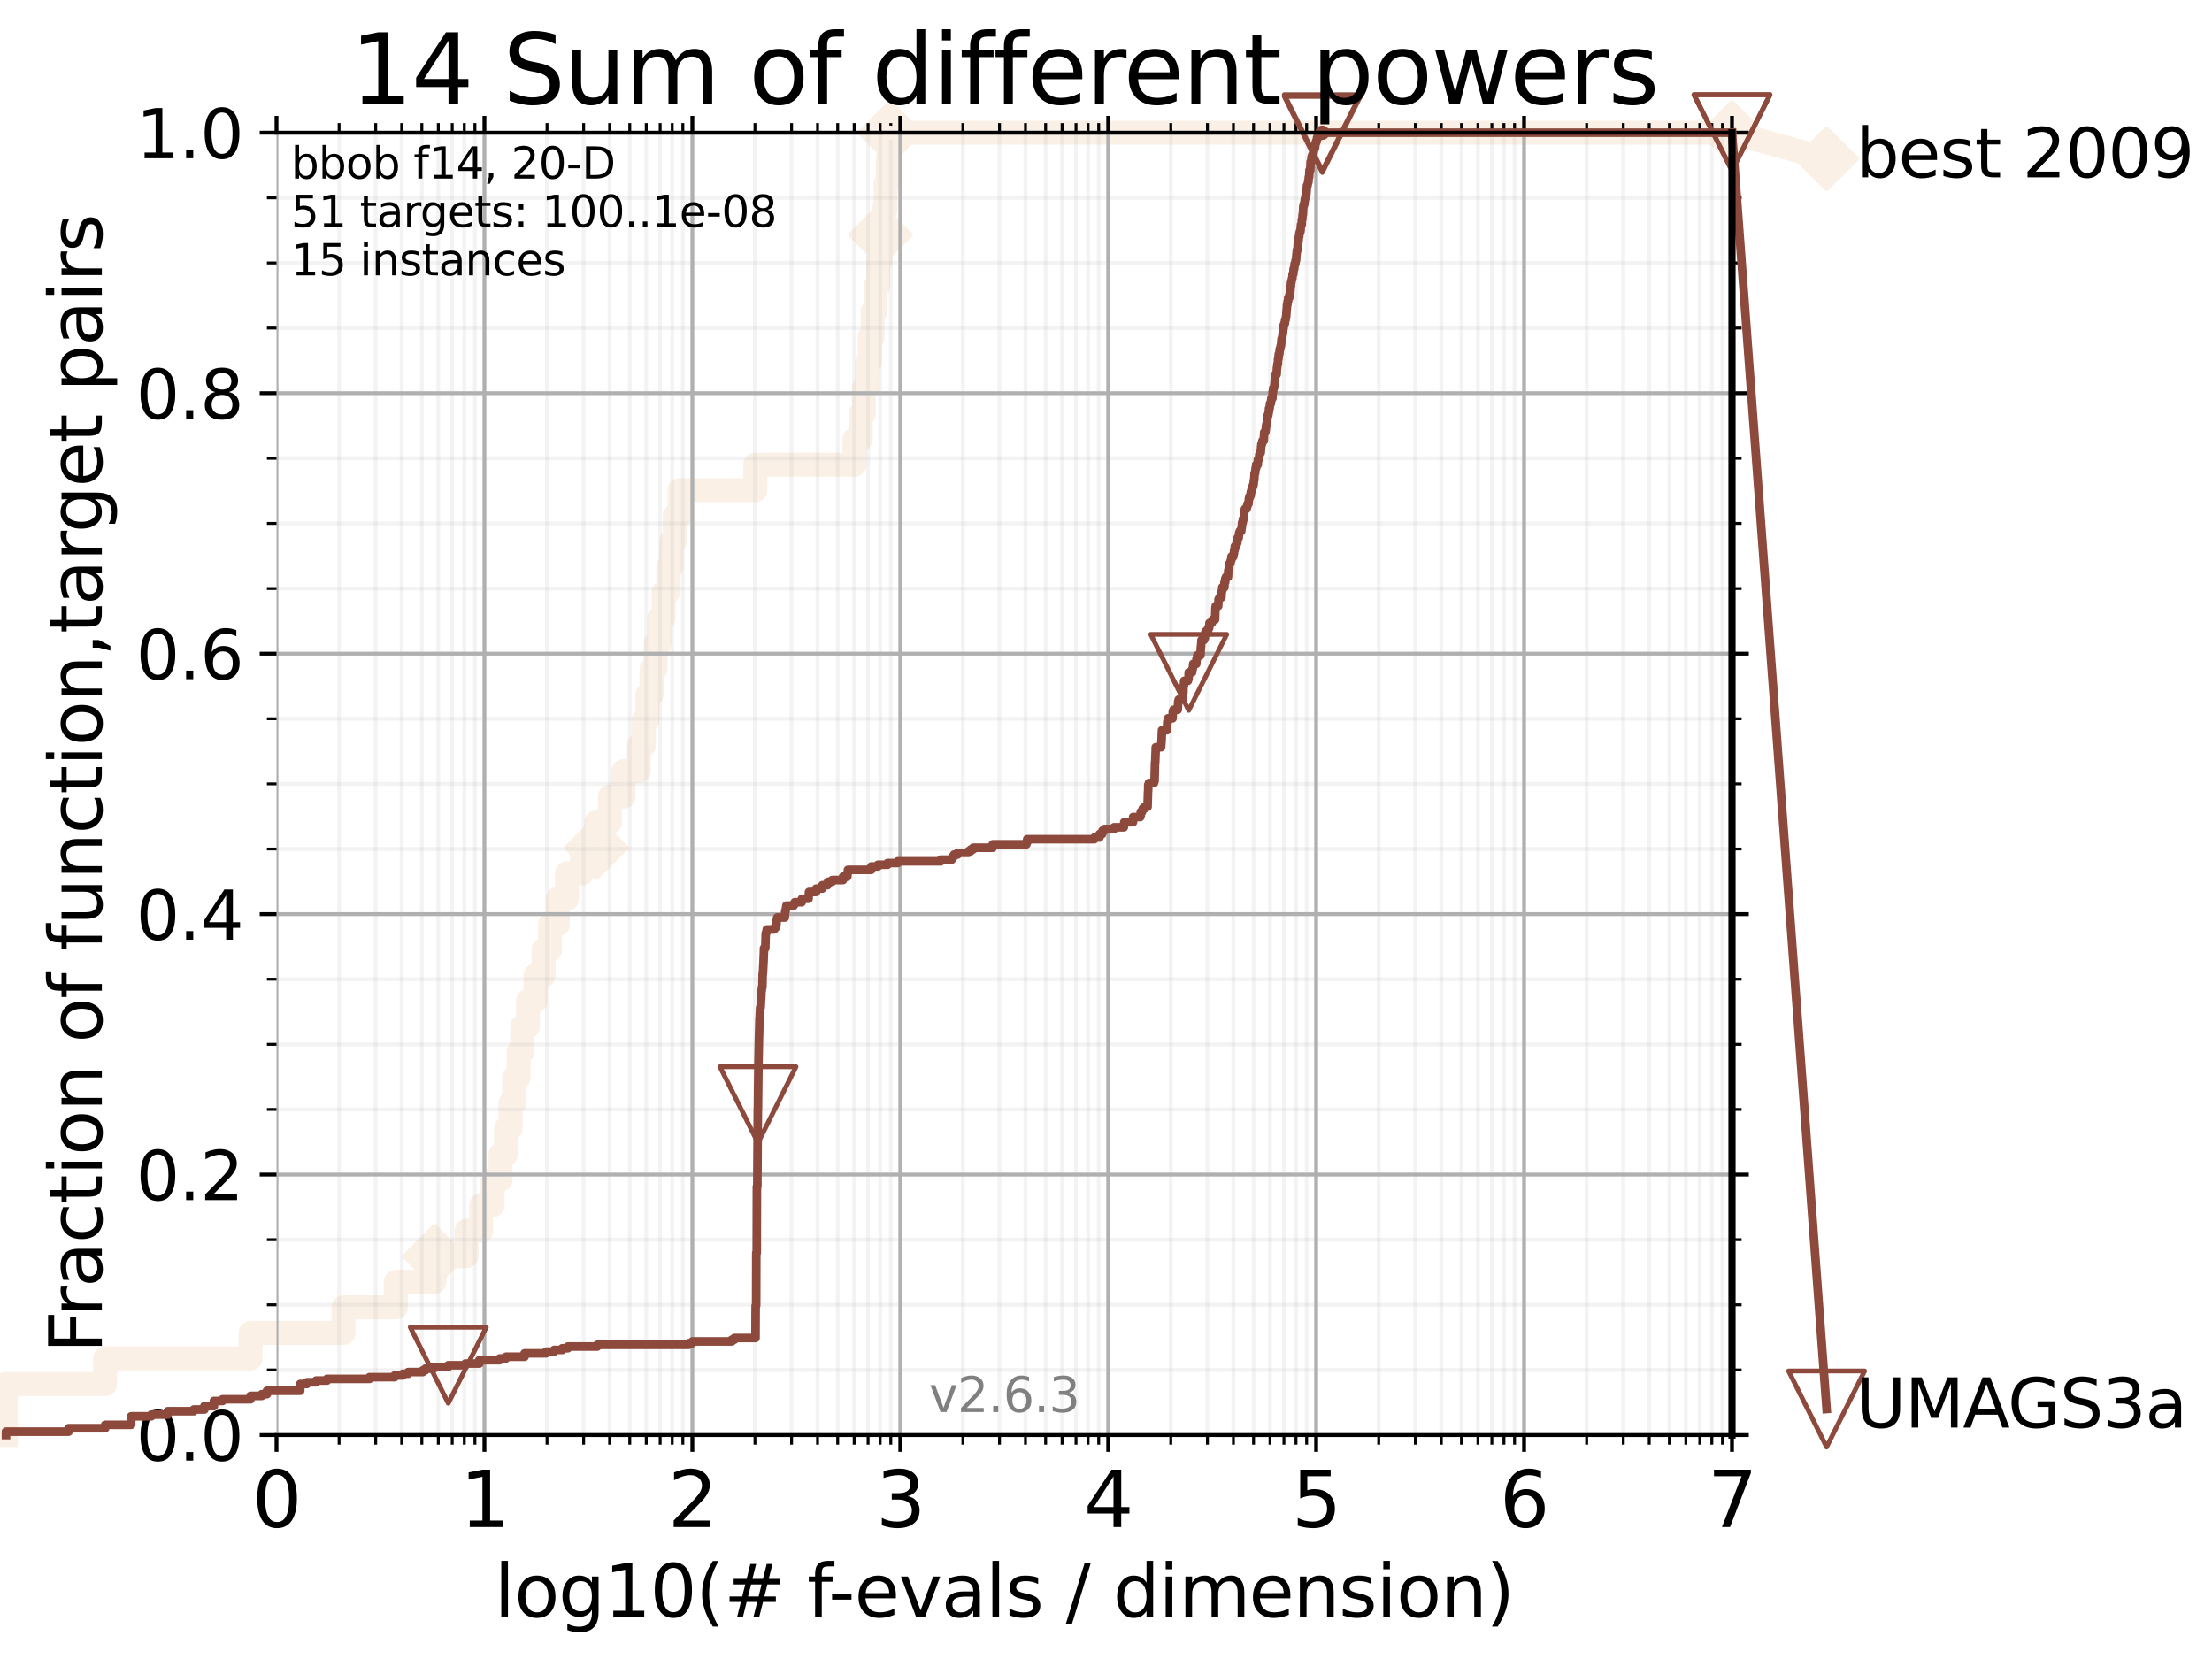 <?xml version="1.0" encoding="utf-8" standalone="no"?>
<!DOCTYPE svg PUBLIC "-//W3C//DTD SVG 1.1//EN"
  "http://www.w3.org/Graphics/SVG/1.1/DTD/svg11.dtd">
<svg xmlns:xlink="http://www.w3.org/1999/xlink" width="460.8pt" height="345.6pt" viewBox="0 0 460.8 345.6" xmlns="http://www.w3.org/2000/svg" version="1.1">
 <defs>
  <style type="text/css">*{stroke-linejoin: round; stroke-linecap: butt}</style>
 </defs>
 <g id="figure_1">
  <g id="patch_1">
   <path d="M 0 345.6 
L 460.8 345.6 
L 460.8 0 
L 0 0 
z
" style="fill: #ffffff"/>
  </g>
  <g id="axes_1">
   <g id="patch_2">
    <path d="M 57.6 298.944 
L 360.806 298.944 
L 360.806 27.648 
L 57.6 27.648 
z
" style="fill: #ffffff"/>
   </g>
   <g id="line2d_1">
    <path d="M 1.246 298.944 
L 1.246 288.305 
L 21.912 288.305 
L 21.912 282.985 
L 52.188 282.985 
L 52.188 277.666 
L 71.557 277.666 
L 71.557 272.346 
L 82.464 272.346 
L 82.464 267.027 
L 90.505 267.027 
L 90.505 261.707 
L 97.182 261.707 
L 97.182 256.388 
L 100.245 256.388 
L 100.245 251.068 
L 102.622 251.068 
L 102.622 245.749 
L 104.266 245.749 
L 104.266 240.429 
L 105.411 240.429 
L 105.411 235.11 
L 106.35 235.11 
L 106.35 229.79 
L 107.11 229.79 
L 107.11 224.471 
L 108.034 224.471 
L 108.034 219.151 
L 108.792 219.151 
L 108.792 213.832 
L 109.99 213.832 
L 109.99 208.512 
L 111.55 208.512 
L 111.55 203.192 
L 113.235 203.192 
L 113.235 197.873 
L 114.602 197.873 
L 114.602 192.553 
L 116.212 192.553 
L 116.212 187.234 
L 118.114 187.234 
L 118.114 181.914 
L 121.266 181.914 
L 121.266 176.595 
L 124.238 176.595 
L 124.238 171.275 
L 127.041 171.275 
L 127.041 165.956 
L 129.866 165.956 
L 129.866 160.636 
L 133.086 160.636 
L 133.086 155.317 
L 134.113 155.317 
L 134.113 149.997 
L 134.901 149.997 
L 134.901 144.678 
L 135.732 144.678 
L 135.732 139.358 
L 136.57 139.358 
L 136.57 134.039 
L 137.345 134.039 
L 137.345 128.719 
L 138.246 128.719 
L 138.246 123.4 
L 139.179 123.4 
L 139.179 118.08 
L 139.832 118.08 
L 139.832 112.76 
L 140.589 112.76 
L 140.589 107.441 
L 141.557 107.441 
L 141.557 102.121 
L 157.34 102.121 
L 157.34 96.802 
L 178.008 96.802 
L 178.008 91.482 
L 179.279 91.482 
L 179.279 86.163 
L 179.957 86.163 
L 179.957 80.843 
L 180.635 80.843 
L 180.635 75.524 
L 181.191 75.524 
L 181.191 70.204 
L 181.778 70.204 
L 181.778 64.885 
L 182.393 64.885 
L 182.393 59.565 
L 182.945 59.565 
L 182.945 54.246 
L 183.444 54.246 
L 183.444 48.926 
L 184.044 48.926 
L 184.044 43.607 
L 184.466 43.607 
L 184.466 38.287 
L 184.951 38.287 
L 184.951 32.968 
L 185.427 32.968 
L 185.427 27.648 
L 360.806 27.648 
" style="fill: none; stroke: #faf0e6; stroke-width: 5; stroke-linecap: square"/>
   </g>
   <g id="line2d_2">
    <defs>
     <path id="m9b192d1bcd" d="M -0 6.223 
L 6.223 0 
L 0 -6.223 
L -6.223 -0 
z
" style="stroke: #faf0e6; stroke-linejoin: miter"/>
    </defs>
    <g>
     <use xlink:href="#m9b192d1bcd" x="90.505" y="261.707" style="fill: #faf0e6; stroke: #faf0e6; stroke-linejoin: miter"/>
     <use xlink:href="#m9b192d1bcd" x="124.238" y="176.595" style="fill: #faf0e6; stroke: #faf0e6; stroke-linejoin: miter"/>
     <use xlink:href="#m9b192d1bcd" x="183.444" y="48.926" style="fill: #faf0e6; stroke: #faf0e6; stroke-linejoin: miter"/>
     <use xlink:href="#m9b192d1bcd" x="185.427" y="27.648" style="fill: #faf0e6; stroke: #faf0e6; stroke-linejoin: miter"/>
     <use xlink:href="#m9b192d1bcd" x="185.427" y="27.648" style="fill: #faf0e6; stroke: #faf0e6; stroke-linejoin: miter"/>
     <use xlink:href="#m9b192d1bcd" x="360.806" y="27.648" style="fill: #faf0e6; stroke: #faf0e6; stroke-linejoin: miter"/>
    </g>
   </g>
   <g id="line2d_3">
    <path style="fill: none; stroke: #faf0e6; stroke-width: 5; stroke-linecap: square"/>
    <g/>
   </g>
   <g id="line2d_4">
    <path d="M 360.806 27.648 
L 380.515 33.074 
" style="fill: none; stroke: #faf0e6; stroke-width: 5; stroke-linecap: square"/>
    <g>
     <use xlink:href="#m9b192d1bcd" x="360.806" y="27.648" style="fill: #faf0e6; stroke: #faf0e6; stroke-linejoin: miter"/>
     <use xlink:href="#m9b192d1bcd" x="380.515" y="33.074" style="fill: #faf0e6; stroke: #faf0e6; stroke-linejoin: miter"/>
    </g>
   </g>
   <g id="matplotlib.axis_1">
    <g id="xtick_1">
     <g id="line2d_5">
      <path d="M 57.6 298.944 
L 57.6 27.648 
" clip-path="url(#pabf13ea8e6)" style="fill: none; stroke: #b0b0b0; stroke-width: 0.8; stroke-linecap: square"/>
     </g>
     <g id="line2d_6">
      <defs>
       <path id="m2248a40697" d="M 0 0 
L 0 3.5 
" style="stroke: #000000; stroke-width: 0.8"/>
      </defs>
      <g>
       <use xlink:href="#m2248a40697" x="57.6" y="298.944" style="stroke: #000000; stroke-width: 0.8"/>
      </g>
     </g>
     <g id="line2d_7">
      <defs>
       <path id="mc38fa69177" d="M 0 0 
L 0 -3.5 
" style="stroke: #000000; stroke-width: 0.8"/>
      </defs>
      <g>
       <use xlink:href="#mc38fa69177" x="57.6" y="27.648" style="stroke: #000000; stroke-width: 0.8"/>
      </g>
     </g>
     <g id="text_1">
      <!-- 0 -->
      <g transform="translate(52.51 318.101)scale(0.16 -0.16)">
       <defs>
        <path id="DejaVuSans-30" d="M 2034 4250 
Q 1547 4250 1301 3770 
Q 1056 3291 1056 2328 
Q 1056 1369 1301 889 
Q 1547 409 2034 409 
Q 2525 409 2770 889 
Q 3016 1369 3016 2328 
Q 3016 3291 2770 3770 
Q 2525 4250 2034 4250 
z
M 2034 4750 
Q 2819 4750 3233 4129 
Q 3647 3509 3647 2328 
Q 3647 1150 3233 529 
Q 2819 -91 2034 -91 
Q 1250 -91 836 529 
Q 422 1150 422 2328 
Q 422 3509 836 4129 
Q 1250 4750 2034 4750 
z
" transform="scale(0.016)"/>
       </defs>
       <use xlink:href="#DejaVuSans-30"/>
      </g>
     </g>
    </g>
    <g id="xtick_2">
     <g id="line2d_8">
      <path d="M 100.915 298.944 
L 100.915 27.648 
" clip-path="url(#pabf13ea8e6)" style="fill: none; stroke: #b0b0b0; stroke-width: 0.8; stroke-linecap: square"/>
     </g>
     <g id="line2d_9">
      <g>
       <use xlink:href="#m2248a40697" x="100.915" y="298.944" style="stroke: #000000; stroke-width: 0.8"/>
      </g>
     </g>
     <g id="line2d_10">
      <g>
       <use xlink:href="#mc38fa69177" x="100.915" y="27.648" style="stroke: #000000; stroke-width: 0.8"/>
      </g>
     </g>
     <g id="text_2">
      <!-- 1 -->
      <g transform="translate(95.825 318.101)scale(0.16 -0.16)">
       <defs>
        <path id="DejaVuSans-31" d="M 794 531 
L 1825 531 
L 1825 4091 
L 703 3866 
L 703 4441 
L 1819 4666 
L 2450 4666 
L 2450 531 
L 3481 531 
L 3481 0 
L 794 0 
L 794 531 
z
" transform="scale(0.016)"/>
       </defs>
       <use xlink:href="#DejaVuSans-31"/>
      </g>
     </g>
    </g>
    <g id="xtick_3">
     <g id="line2d_11">
      <path d="M 144.23 298.944 
L 144.23 27.648 
" clip-path="url(#pabf13ea8e6)" style="fill: none; stroke: #b0b0b0; stroke-width: 0.8; stroke-linecap: square"/>
     </g>
     <g id="line2d_12">
      <g>
       <use xlink:href="#m2248a40697" x="144.23" y="298.944" style="stroke: #000000; stroke-width: 0.8"/>
      </g>
     </g>
     <g id="line2d_13">
      <g>
       <use xlink:href="#mc38fa69177" x="144.23" y="27.648" style="stroke: #000000; stroke-width: 0.8"/>
      </g>
     </g>
     <g id="text_3">
      <!-- 2 -->
      <g transform="translate(139.14 318.101)scale(0.16 -0.16)">
       <defs>
        <path id="DejaVuSans-32" d="M 1228 531 
L 3431 531 
L 3431 0 
L 469 0 
L 469 531 
Q 828 903 1448 1529 
Q 2069 2156 2228 2338 
Q 2531 2678 2651 2914 
Q 2772 3150 2772 3378 
Q 2772 3750 2511 3984 
Q 2250 4219 1831 4219 
Q 1534 4219 1204 4116 
Q 875 4013 500 3803 
L 500 4441 
Q 881 4594 1212 4672 
Q 1544 4750 1819 4750 
Q 2544 4750 2975 4387 
Q 3406 4025 3406 3419 
Q 3406 3131 3298 2873 
Q 3191 2616 2906 2266 
Q 2828 2175 2409 1742 
Q 1991 1309 1228 531 
z
" transform="scale(0.016)"/>
       </defs>
       <use xlink:href="#DejaVuSans-32"/>
      </g>
     </g>
    </g>
    <g id="xtick_4">
     <g id="line2d_14">
      <path d="M 187.546 298.944 
L 187.546 27.648 
" clip-path="url(#pabf13ea8e6)" style="fill: none; stroke: #b0b0b0; stroke-width: 0.8; stroke-linecap: square"/>
     </g>
     <g id="line2d_15">
      <g>
       <use xlink:href="#m2248a40697" x="187.546" y="298.944" style="stroke: #000000; stroke-width: 0.8"/>
      </g>
     </g>
     <g id="line2d_16">
      <g>
       <use xlink:href="#mc38fa69177" x="187.546" y="27.648" style="stroke: #000000; stroke-width: 0.8"/>
      </g>
     </g>
     <g id="text_4">
      <!-- 3 -->
      <g transform="translate(182.456 318.101)scale(0.16 -0.16)">
       <defs>
        <path id="DejaVuSans-33" d="M 2597 2516 
Q 3050 2419 3304 2112 
Q 3559 1806 3559 1356 
Q 3559 666 3084 287 
Q 2609 -91 1734 -91 
Q 1441 -91 1130 -33 
Q 819 25 488 141 
L 488 750 
Q 750 597 1062 519 
Q 1375 441 1716 441 
Q 2309 441 2620 675 
Q 2931 909 2931 1356 
Q 2931 1769 2642 2001 
Q 2353 2234 1838 2234 
L 1294 2234 
L 1294 2753 
L 1863 2753 
Q 2328 2753 2575 2939 
Q 2822 3125 2822 3475 
Q 2822 3834 2567 4026 
Q 2313 4219 1838 4219 
Q 1578 4219 1281 4162 
Q 984 4106 628 3988 
L 628 4550 
Q 988 4650 1302 4700 
Q 1616 4750 1894 4750 
Q 2613 4750 3031 4423 
Q 3450 4097 3450 3541 
Q 3450 3153 3228 2886 
Q 3006 2619 2597 2516 
z
" transform="scale(0.016)"/>
       </defs>
       <use xlink:href="#DejaVuSans-33"/>
      </g>
     </g>
    </g>
    <g id="xtick_5">
     <g id="line2d_17">
      <path d="M 230.861 298.944 
L 230.861 27.648 
" clip-path="url(#pabf13ea8e6)" style="fill: none; stroke: #b0b0b0; stroke-width: 0.8; stroke-linecap: square"/>
     </g>
     <g id="line2d_18">
      <g>
       <use xlink:href="#m2248a40697" x="230.861" y="298.944" style="stroke: #000000; stroke-width: 0.8"/>
      </g>
     </g>
     <g id="line2d_19">
      <g>
       <use xlink:href="#mc38fa69177" x="230.861" y="27.648" style="stroke: #000000; stroke-width: 0.8"/>
      </g>
     </g>
     <g id="text_5">
      <!-- 4 -->
      <g transform="translate(225.771 318.101)scale(0.16 -0.16)">
       <defs>
        <path id="DejaVuSans-34" d="M 2419 4116 
L 825 1625 
L 2419 1625 
L 2419 4116 
z
M 2253 4666 
L 3047 4666 
L 3047 1625 
L 3713 1625 
L 3713 1100 
L 3047 1100 
L 3047 0 
L 2419 0 
L 2419 1100 
L 313 1100 
L 313 1709 
L 2253 4666 
z
" transform="scale(0.016)"/>
       </defs>
       <use xlink:href="#DejaVuSans-34"/>
      </g>
     </g>
    </g>
    <g id="xtick_6">
     <g id="line2d_20">
      <path d="M 274.176 298.944 
L 274.176 27.648 
" clip-path="url(#pabf13ea8e6)" style="fill: none; stroke: #b0b0b0; stroke-width: 0.8; stroke-linecap: square"/>
     </g>
     <g id="line2d_21">
      <g>
       <use xlink:href="#m2248a40697" x="274.176" y="298.944" style="stroke: #000000; stroke-width: 0.8"/>
      </g>
     </g>
     <g id="line2d_22">
      <g>
       <use xlink:href="#mc38fa69177" x="274.176" y="27.648" style="stroke: #000000; stroke-width: 0.8"/>
      </g>
     </g>
     <g id="text_6">
      <!-- 5 -->
      <g transform="translate(269.086 318.101)scale(0.16 -0.16)">
       <defs>
        <path id="DejaVuSans-35" d="M 691 4666 
L 3169 4666 
L 3169 4134 
L 1269 4134 
L 1269 2991 
Q 1406 3038 1543 3061 
Q 1681 3084 1819 3084 
Q 2600 3084 3056 2656 
Q 3513 2228 3513 1497 
Q 3513 744 3044 326 
Q 2575 -91 1722 -91 
Q 1428 -91 1123 -41 
Q 819 9 494 109 
L 494 744 
Q 775 591 1075 516 
Q 1375 441 1709 441 
Q 2250 441 2565 725 
Q 2881 1009 2881 1497 
Q 2881 1984 2565 2268 
Q 2250 2553 1709 2553 
Q 1456 2553 1204 2497 
Q 953 2441 691 2322 
L 691 4666 
z
" transform="scale(0.016)"/>
       </defs>
       <use xlink:href="#DejaVuSans-35"/>
      </g>
     </g>
    </g>
    <g id="xtick_7">
     <g id="line2d_23">
      <path d="M 317.491 298.944 
L 317.491 27.648 
" clip-path="url(#pabf13ea8e6)" style="fill: none; stroke: #b0b0b0; stroke-width: 0.8; stroke-linecap: square"/>
     </g>
     <g id="line2d_24">
      <g>
       <use xlink:href="#m2248a40697" x="317.491" y="298.944" style="stroke: #000000; stroke-width: 0.8"/>
      </g>
     </g>
     <g id="line2d_25">
      <g>
       <use xlink:href="#mc38fa69177" x="317.491" y="27.648" style="stroke: #000000; stroke-width: 0.8"/>
      </g>
     </g>
     <g id="text_7">
      <!-- 6 -->
      <g transform="translate(312.401 318.101)scale(0.16 -0.16)">
       <defs>
        <path id="DejaVuSans-36" d="M 2113 2584 
Q 1688 2584 1439 2293 
Q 1191 2003 1191 1497 
Q 1191 994 1439 701 
Q 1688 409 2113 409 
Q 2538 409 2786 701 
Q 3034 994 3034 1497 
Q 3034 2003 2786 2293 
Q 2538 2584 2113 2584 
z
M 3366 4563 
L 3366 3988 
Q 3128 4100 2886 4159 
Q 2644 4219 2406 4219 
Q 1781 4219 1451 3797 
Q 1122 3375 1075 2522 
Q 1259 2794 1537 2939 
Q 1816 3084 2150 3084 
Q 2853 3084 3261 2657 
Q 3669 2231 3669 1497 
Q 3669 778 3244 343 
Q 2819 -91 2113 -91 
Q 1303 -91 875 529 
Q 447 1150 447 2328 
Q 447 3434 972 4092 
Q 1497 4750 2381 4750 
Q 2619 4750 2861 4703 
Q 3103 4656 3366 4563 
z
" transform="scale(0.016)"/>
       </defs>
       <use xlink:href="#DejaVuSans-36"/>
      </g>
     </g>
    </g>
    <g id="xtick_8">
     <g id="line2d_26">
      <path d="M 360.806 298.944 
L 360.806 27.648 
" clip-path="url(#pabf13ea8e6)" style="fill: none; stroke: #b0b0b0; stroke-width: 0.8; stroke-linecap: square"/>
     </g>
     <g id="line2d_27">
      <g>
       <use xlink:href="#m2248a40697" x="360.806" y="298.944" style="stroke: #000000; stroke-width: 0.8"/>
      </g>
     </g>
     <g id="line2d_28">
      <g>
       <use xlink:href="#mc38fa69177" x="360.806" y="27.648" style="stroke: #000000; stroke-width: 0.8"/>
      </g>
     </g>
     <g id="text_8">
      <!-- 7 -->
      <g transform="translate(355.716 318.101)scale(0.16 -0.16)">
       <defs>
        <path id="DejaVuSans-37" d="M 525 4666 
L 3525 4666 
L 3525 4397 
L 1831 0 
L 1172 0 
L 2766 4134 
L 525 4134 
L 525 4666 
z
" transform="scale(0.016)"/>
       </defs>
       <use xlink:href="#DejaVuSans-37"/>
      </g>
     </g>
    </g>
    <g id="xtick_9">
     <g id="line2d_29">
      <path d="M 70.639 298.944 
L 70.639 27.648 
" clip-path="url(#pabf13ea8e6)" style="fill: none; stroke: #b0b0b0; stroke-opacity: 0.15; stroke-width: 0.8; stroke-linecap: square"/>
     </g>
     <g id="line2d_30">
      <defs>
       <path id="m84eb3d4f53" d="M 0 0 
L 0 2 
" style="stroke: #000000; stroke-width: 0.6"/>
      </defs>
      <g>
       <use xlink:href="#m84eb3d4f53" x="70.639" y="298.944" style="stroke: #000000; stroke-width: 0.6"/>
      </g>
     </g>
     <g id="line2d_31">
      <defs>
       <path id="m23fb94cc1e" d="M 0 0 
L 0 -2 
" style="stroke: #000000; stroke-width: 0.6"/>
      </defs>
      <g>
       <use xlink:href="#m23fb94cc1e" x="70.639" y="27.648" style="stroke: #000000; stroke-width: 0.6"/>
      </g>
     </g>
    </g>
    <g id="xtick_10">
     <g id="line2d_32">
      <path d="M 78.267 298.944 
L 78.267 27.648 
" clip-path="url(#pabf13ea8e6)" style="fill: none; stroke: #b0b0b0; stroke-opacity: 0.15; stroke-width: 0.8; stroke-linecap: square"/>
     </g>
     <g id="line2d_33">
      <g>
       <use xlink:href="#m84eb3d4f53" x="78.267" y="298.944" style="stroke: #000000; stroke-width: 0.6"/>
      </g>
     </g>
     <g id="line2d_34">
      <g>
       <use xlink:href="#m23fb94cc1e" x="78.267" y="27.648" style="stroke: #000000; stroke-width: 0.6"/>
      </g>
     </g>
    </g>
    <g id="xtick_11">
     <g id="line2d_35">
      <path d="M 83.678 298.944 
L 83.678 27.648 
" clip-path="url(#pabf13ea8e6)" style="fill: none; stroke: #b0b0b0; stroke-opacity: 0.15; stroke-width: 0.8; stroke-linecap: square"/>
     </g>
     <g id="line2d_36">
      <g>
       <use xlink:href="#m84eb3d4f53" x="83.678" y="298.944" style="stroke: #000000; stroke-width: 0.6"/>
      </g>
     </g>
     <g id="line2d_37">
      <g>
       <use xlink:href="#m23fb94cc1e" x="83.678" y="27.648" style="stroke: #000000; stroke-width: 0.6"/>
      </g>
     </g>
    </g>
    <g id="xtick_12">
     <g id="line2d_38">
      <path d="M 87.876 298.944 
L 87.876 27.648 
" clip-path="url(#pabf13ea8e6)" style="fill: none; stroke: #b0b0b0; stroke-opacity: 0.15; stroke-width: 0.8; stroke-linecap: square"/>
     </g>
     <g id="line2d_39">
      <g>
       <use xlink:href="#m84eb3d4f53" x="87.876" y="298.944" style="stroke: #000000; stroke-width: 0.6"/>
      </g>
     </g>
     <g id="line2d_40">
      <g>
       <use xlink:href="#m23fb94cc1e" x="87.876" y="27.648" style="stroke: #000000; stroke-width: 0.6"/>
      </g>
     </g>
    </g>
    <g id="xtick_13">
     <g id="line2d_41">
      <path d="M 91.306 298.944 
L 91.306 27.648 
" clip-path="url(#pabf13ea8e6)" style="fill: none; stroke: #b0b0b0; stroke-opacity: 0.15; stroke-width: 0.8; stroke-linecap: square"/>
     </g>
     <g id="line2d_42">
      <g>
       <use xlink:href="#m84eb3d4f53" x="91.306" y="298.944" style="stroke: #000000; stroke-width: 0.6"/>
      </g>
     </g>
     <g id="line2d_43">
      <g>
       <use xlink:href="#m23fb94cc1e" x="91.306" y="27.648" style="stroke: #000000; stroke-width: 0.6"/>
      </g>
     </g>
    </g>
    <g id="xtick_14">
     <g id="line2d_44">
      <path d="M 94.206 298.944 
L 94.206 27.648 
" clip-path="url(#pabf13ea8e6)" style="fill: none; stroke: #b0b0b0; stroke-opacity: 0.15; stroke-width: 0.8; stroke-linecap: square"/>
     </g>
     <g id="line2d_45">
      <g>
       <use xlink:href="#m84eb3d4f53" x="94.206" y="298.944" style="stroke: #000000; stroke-width: 0.6"/>
      </g>
     </g>
     <g id="line2d_46">
      <g>
       <use xlink:href="#m23fb94cc1e" x="94.206" y="27.648" style="stroke: #000000; stroke-width: 0.6"/>
      </g>
     </g>
    </g>
    <g id="xtick_15">
     <g id="line2d_47">
      <path d="M 96.718 298.944 
L 96.718 27.648 
" clip-path="url(#pabf13ea8e6)" style="fill: none; stroke: #b0b0b0; stroke-opacity: 0.15; stroke-width: 0.8; stroke-linecap: square"/>
     </g>
     <g id="line2d_48">
      <g>
       <use xlink:href="#m84eb3d4f53" x="96.718" y="298.944" style="stroke: #000000; stroke-width: 0.6"/>
      </g>
     </g>
     <g id="line2d_49">
      <g>
       <use xlink:href="#m23fb94cc1e" x="96.718" y="27.648" style="stroke: #000000; stroke-width: 0.6"/>
      </g>
     </g>
    </g>
    <g id="xtick_16">
     <g id="line2d_50">
      <path d="M 98.933 298.944 
L 98.933 27.648 
" clip-path="url(#pabf13ea8e6)" style="fill: none; stroke: #b0b0b0; stroke-opacity: 0.15; stroke-width: 0.8; stroke-linecap: square"/>
     </g>
     <g id="line2d_51">
      <g>
       <use xlink:href="#m84eb3d4f53" x="98.933" y="298.944" style="stroke: #000000; stroke-width: 0.6"/>
      </g>
     </g>
     <g id="line2d_52">
      <g>
       <use xlink:href="#m23fb94cc1e" x="98.933" y="27.648" style="stroke: #000000; stroke-width: 0.6"/>
      </g>
     </g>
    </g>
    <g id="xtick_17">
     <g id="line2d_53">
      <path d="M 113.954 298.944 
L 113.954 27.648 
" clip-path="url(#pabf13ea8e6)" style="fill: none; stroke: #b0b0b0; stroke-opacity: 0.15; stroke-width: 0.8; stroke-linecap: square"/>
     </g>
     <g id="line2d_54">
      <g>
       <use xlink:href="#m84eb3d4f53" x="113.954" y="298.944" style="stroke: #000000; stroke-width: 0.6"/>
      </g>
     </g>
     <g id="line2d_55">
      <g>
       <use xlink:href="#m23fb94cc1e" x="113.954" y="27.648" style="stroke: #000000; stroke-width: 0.6"/>
      </g>
     </g>
    </g>
    <g id="xtick_18">
     <g id="line2d_56">
      <path d="M 121.582 298.944 
L 121.582 27.648 
" clip-path="url(#pabf13ea8e6)" style="fill: none; stroke: #b0b0b0; stroke-opacity: 0.15; stroke-width: 0.8; stroke-linecap: square"/>
     </g>
     <g id="line2d_57">
      <g>
       <use xlink:href="#m84eb3d4f53" x="121.582" y="298.944" style="stroke: #000000; stroke-width: 0.6"/>
      </g>
     </g>
     <g id="line2d_58">
      <g>
       <use xlink:href="#m23fb94cc1e" x="121.582" y="27.648" style="stroke: #000000; stroke-width: 0.6"/>
      </g>
     </g>
    </g>
    <g id="xtick_19">
     <g id="line2d_59">
      <path d="M 126.994 298.944 
L 126.994 27.648 
" clip-path="url(#pabf13ea8e6)" style="fill: none; stroke: #b0b0b0; stroke-opacity: 0.15; stroke-width: 0.8; stroke-linecap: square"/>
     </g>
     <g id="line2d_60">
      <g>
       <use xlink:href="#m84eb3d4f53" x="126.994" y="298.944" style="stroke: #000000; stroke-width: 0.6"/>
      </g>
     </g>
     <g id="line2d_61">
      <g>
       <use xlink:href="#m23fb94cc1e" x="126.994" y="27.648" style="stroke: #000000; stroke-width: 0.6"/>
      </g>
     </g>
    </g>
    <g id="xtick_20">
     <g id="line2d_62">
      <path d="M 131.191 298.944 
L 131.191 27.648 
" clip-path="url(#pabf13ea8e6)" style="fill: none; stroke: #b0b0b0; stroke-opacity: 0.15; stroke-width: 0.8; stroke-linecap: square"/>
     </g>
     <g id="line2d_63">
      <g>
       <use xlink:href="#m84eb3d4f53" x="131.191" y="298.944" style="stroke: #000000; stroke-width: 0.6"/>
      </g>
     </g>
     <g id="line2d_64">
      <g>
       <use xlink:href="#m23fb94cc1e" x="131.191" y="27.648" style="stroke: #000000; stroke-width: 0.6"/>
      </g>
     </g>
    </g>
    <g id="xtick_21">
     <g id="line2d_65">
      <path d="M 134.621 298.944 
L 134.621 27.648 
" clip-path="url(#pabf13ea8e6)" style="fill: none; stroke: #b0b0b0; stroke-opacity: 0.15; stroke-width: 0.8; stroke-linecap: square"/>
     </g>
     <g id="line2d_66">
      <g>
       <use xlink:href="#m84eb3d4f53" x="134.621" y="298.944" style="stroke: #000000; stroke-width: 0.6"/>
      </g>
     </g>
     <g id="line2d_67">
      <g>
       <use xlink:href="#m23fb94cc1e" x="134.621" y="27.648" style="stroke: #000000; stroke-width: 0.6"/>
      </g>
     </g>
    </g>
    <g id="xtick_22">
     <g id="line2d_68">
      <path d="M 137.521 298.944 
L 137.521 27.648 
" clip-path="url(#pabf13ea8e6)" style="fill: none; stroke: #b0b0b0; stroke-opacity: 0.15; stroke-width: 0.8; stroke-linecap: square"/>
     </g>
     <g id="line2d_69">
      <g>
       <use xlink:href="#m84eb3d4f53" x="137.521" y="298.944" style="stroke: #000000; stroke-width: 0.6"/>
      </g>
     </g>
     <g id="line2d_70">
      <g>
       <use xlink:href="#m23fb94cc1e" x="137.521" y="27.648" style="stroke: #000000; stroke-width: 0.6"/>
      </g>
     </g>
    </g>
    <g id="xtick_23">
     <g id="line2d_71">
      <path d="M 140.033 298.944 
L 140.033 27.648 
" clip-path="url(#pabf13ea8e6)" style="fill: none; stroke: #b0b0b0; stroke-opacity: 0.15; stroke-width: 0.8; stroke-linecap: square"/>
     </g>
     <g id="line2d_72">
      <g>
       <use xlink:href="#m84eb3d4f53" x="140.033" y="298.944" style="stroke: #000000; stroke-width: 0.6"/>
      </g>
     </g>
     <g id="line2d_73">
      <g>
       <use xlink:href="#m23fb94cc1e" x="140.033" y="27.648" style="stroke: #000000; stroke-width: 0.6"/>
      </g>
     </g>
    </g>
    <g id="xtick_24">
     <g id="line2d_74">
      <path d="M 142.248 298.944 
L 142.248 27.648 
" clip-path="url(#pabf13ea8e6)" style="fill: none; stroke: #b0b0b0; stroke-opacity: 0.15; stroke-width: 0.8; stroke-linecap: square"/>
     </g>
     <g id="line2d_75">
      <g>
       <use xlink:href="#m84eb3d4f53" x="142.248" y="298.944" style="stroke: #000000; stroke-width: 0.6"/>
      </g>
     </g>
     <g id="line2d_76">
      <g>
       <use xlink:href="#m23fb94cc1e" x="142.248" y="27.648" style="stroke: #000000; stroke-width: 0.6"/>
      </g>
     </g>
    </g>
    <g id="xtick_25">
     <g id="line2d_77">
      <path d="M 157.27 298.944 
L 157.27 27.648 
" clip-path="url(#pabf13ea8e6)" style="fill: none; stroke: #b0b0b0; stroke-opacity: 0.15; stroke-width: 0.8; stroke-linecap: square"/>
     </g>
     <g id="line2d_78">
      <g>
       <use xlink:href="#m84eb3d4f53" x="157.27" y="298.944" style="stroke: #000000; stroke-width: 0.6"/>
      </g>
     </g>
     <g id="line2d_79">
      <g>
       <use xlink:href="#m23fb94cc1e" x="157.27" y="27.648" style="stroke: #000000; stroke-width: 0.6"/>
      </g>
     </g>
    </g>
    <g id="xtick_26">
     <g id="line2d_80">
      <path d="M 164.897 298.944 
L 164.897 27.648 
" clip-path="url(#pabf13ea8e6)" style="fill: none; stroke: #b0b0b0; stroke-opacity: 0.15; stroke-width: 0.8; stroke-linecap: square"/>
     </g>
     <g id="line2d_81">
      <g>
       <use xlink:href="#m84eb3d4f53" x="164.897" y="298.944" style="stroke: #000000; stroke-width: 0.6"/>
      </g>
     </g>
     <g id="line2d_82">
      <g>
       <use xlink:href="#m23fb94cc1e" x="164.897" y="27.648" style="stroke: #000000; stroke-width: 0.6"/>
      </g>
     </g>
    </g>
    <g id="xtick_27">
     <g id="line2d_83">
      <path d="M 170.309 298.944 
L 170.309 27.648 
" clip-path="url(#pabf13ea8e6)" style="fill: none; stroke: #b0b0b0; stroke-opacity: 0.15; stroke-width: 0.8; stroke-linecap: square"/>
     </g>
     <g id="line2d_84">
      <g>
       <use xlink:href="#m84eb3d4f53" x="170.309" y="298.944" style="stroke: #000000; stroke-width: 0.6"/>
      </g>
     </g>
     <g id="line2d_85">
      <g>
       <use xlink:href="#m23fb94cc1e" x="170.309" y="27.648" style="stroke: #000000; stroke-width: 0.6"/>
      </g>
     </g>
    </g>
    <g id="xtick_28">
     <g id="line2d_86">
      <path d="M 174.506 298.944 
L 174.506 27.648 
" clip-path="url(#pabf13ea8e6)" style="fill: none; stroke: #b0b0b0; stroke-opacity: 0.15; stroke-width: 0.8; stroke-linecap: square"/>
     </g>
     <g id="line2d_87">
      <g>
       <use xlink:href="#m84eb3d4f53" x="174.506" y="298.944" style="stroke: #000000; stroke-width: 0.6"/>
      </g>
     </g>
     <g id="line2d_88">
      <g>
       <use xlink:href="#m23fb94cc1e" x="174.506" y="27.648" style="stroke: #000000; stroke-width: 0.6"/>
      </g>
     </g>
    </g>
    <g id="xtick_29">
     <g id="line2d_89">
      <path d="M 177.936 298.944 
L 177.936 27.648 
" clip-path="url(#pabf13ea8e6)" style="fill: none; stroke: #b0b0b0; stroke-opacity: 0.15; stroke-width: 0.8; stroke-linecap: square"/>
     </g>
     <g id="line2d_90">
      <g>
       <use xlink:href="#m84eb3d4f53" x="177.936" y="298.944" style="stroke: #000000; stroke-width: 0.6"/>
      </g>
     </g>
     <g id="line2d_91">
      <g>
       <use xlink:href="#m23fb94cc1e" x="177.936" y="27.648" style="stroke: #000000; stroke-width: 0.6"/>
      </g>
     </g>
    </g>
    <g id="xtick_30">
     <g id="line2d_92">
      <path d="M 180.836 298.944 
L 180.836 27.648 
" clip-path="url(#pabf13ea8e6)" style="fill: none; stroke: #b0b0b0; stroke-opacity: 0.15; stroke-width: 0.8; stroke-linecap: square"/>
     </g>
     <g id="line2d_93">
      <g>
       <use xlink:href="#m84eb3d4f53" x="180.836" y="298.944" style="stroke: #000000; stroke-width: 0.6"/>
      </g>
     </g>
     <g id="line2d_94">
      <g>
       <use xlink:href="#m23fb94cc1e" x="180.836" y="27.648" style="stroke: #000000; stroke-width: 0.6"/>
      </g>
     </g>
    </g>
    <g id="xtick_31">
     <g id="line2d_95">
      <path d="M 183.348 298.944 
L 183.348 27.648 
" clip-path="url(#pabf13ea8e6)" style="fill: none; stroke: #b0b0b0; stroke-opacity: 0.15; stroke-width: 0.8; stroke-linecap: square"/>
     </g>
     <g id="line2d_96">
      <g>
       <use xlink:href="#m84eb3d4f53" x="183.348" y="298.944" style="stroke: #000000; stroke-width: 0.6"/>
      </g>
     </g>
     <g id="line2d_97">
      <g>
       <use xlink:href="#m23fb94cc1e" x="183.348" y="27.648" style="stroke: #000000; stroke-width: 0.6"/>
      </g>
     </g>
    </g>
    <g id="xtick_32">
     <g id="line2d_98">
      <path d="M 185.564 298.944 
L 185.564 27.648 
" clip-path="url(#pabf13ea8e6)" style="fill: none; stroke: #b0b0b0; stroke-opacity: 0.15; stroke-width: 0.8; stroke-linecap: square"/>
     </g>
     <g id="line2d_99">
      <g>
       <use xlink:href="#m84eb3d4f53" x="185.564" y="298.944" style="stroke: #000000; stroke-width: 0.6"/>
      </g>
     </g>
     <g id="line2d_100">
      <g>
       <use xlink:href="#m23fb94cc1e" x="185.564" y="27.648" style="stroke: #000000; stroke-width: 0.6"/>
      </g>
     </g>
    </g>
    <g id="xtick_33">
     <g id="line2d_101">
      <path d="M 200.585 298.944 
L 200.585 27.648 
" clip-path="url(#pabf13ea8e6)" style="fill: none; stroke: #b0b0b0; stroke-opacity: 0.15; stroke-width: 0.8; stroke-linecap: square"/>
     </g>
     <g id="line2d_102">
      <g>
       <use xlink:href="#m84eb3d4f53" x="200.585" y="298.944" style="stroke: #000000; stroke-width: 0.6"/>
      </g>
     </g>
     <g id="line2d_103">
      <g>
       <use xlink:href="#m23fb94cc1e" x="200.585" y="27.648" style="stroke: #000000; stroke-width: 0.6"/>
      </g>
     </g>
    </g>
    <g id="xtick_34">
     <g id="line2d_104">
      <path d="M 208.212 298.944 
L 208.212 27.648 
" clip-path="url(#pabf13ea8e6)" style="fill: none; stroke: #b0b0b0; stroke-opacity: 0.15; stroke-width: 0.8; stroke-linecap: square"/>
     </g>
     <g id="line2d_105">
      <g>
       <use xlink:href="#m84eb3d4f53" x="208.212" y="298.944" style="stroke: #000000; stroke-width: 0.6"/>
      </g>
     </g>
     <g id="line2d_106">
      <g>
       <use xlink:href="#m23fb94cc1e" x="208.212" y="27.648" style="stroke: #000000; stroke-width: 0.6"/>
      </g>
     </g>
    </g>
    <g id="xtick_35">
     <g id="line2d_107">
      <path d="M 213.624 298.944 
L 213.624 27.648 
" clip-path="url(#pabf13ea8e6)" style="fill: none; stroke: #b0b0b0; stroke-opacity: 0.15; stroke-width: 0.8; stroke-linecap: square"/>
     </g>
     <g id="line2d_108">
      <g>
       <use xlink:href="#m84eb3d4f53" x="213.624" y="298.944" style="stroke: #000000; stroke-width: 0.6"/>
      </g>
     </g>
     <g id="line2d_109">
      <g>
       <use xlink:href="#m23fb94cc1e" x="213.624" y="27.648" style="stroke: #000000; stroke-width: 0.6"/>
      </g>
     </g>
    </g>
    <g id="xtick_36">
     <g id="line2d_110">
      <path d="M 217.822 298.944 
L 217.822 27.648 
" clip-path="url(#pabf13ea8e6)" style="fill: none; stroke: #b0b0b0; stroke-opacity: 0.15; stroke-width: 0.8; stroke-linecap: square"/>
     </g>
     <g id="line2d_111">
      <g>
       <use xlink:href="#m84eb3d4f53" x="217.822" y="298.944" style="stroke: #000000; stroke-width: 0.6"/>
      </g>
     </g>
     <g id="line2d_112">
      <g>
       <use xlink:href="#m23fb94cc1e" x="217.822" y="27.648" style="stroke: #000000; stroke-width: 0.6"/>
      </g>
     </g>
    </g>
    <g id="xtick_37">
     <g id="line2d_113">
      <path d="M 221.251 298.944 
L 221.251 27.648 
" clip-path="url(#pabf13ea8e6)" style="fill: none; stroke: #b0b0b0; stroke-opacity: 0.15; stroke-width: 0.8; stroke-linecap: square"/>
     </g>
     <g id="line2d_114">
      <g>
       <use xlink:href="#m84eb3d4f53" x="221.251" y="298.944" style="stroke: #000000; stroke-width: 0.6"/>
      </g>
     </g>
     <g id="line2d_115">
      <g>
       <use xlink:href="#m23fb94cc1e" x="221.251" y="27.648" style="stroke: #000000; stroke-width: 0.6"/>
      </g>
     </g>
    </g>
    <g id="xtick_38">
     <g id="line2d_116">
      <path d="M 224.151 298.944 
L 224.151 27.648 
" clip-path="url(#pabf13ea8e6)" style="fill: none; stroke: #b0b0b0; stroke-opacity: 0.15; stroke-width: 0.8; stroke-linecap: square"/>
     </g>
     <g id="line2d_117">
      <g>
       <use xlink:href="#m84eb3d4f53" x="224.151" y="298.944" style="stroke: #000000; stroke-width: 0.6"/>
      </g>
     </g>
     <g id="line2d_118">
      <g>
       <use xlink:href="#m23fb94cc1e" x="224.151" y="27.648" style="stroke: #000000; stroke-width: 0.6"/>
      </g>
     </g>
    </g>
    <g id="xtick_39">
     <g id="line2d_119">
      <path d="M 226.663 298.944 
L 226.663 27.648 
" clip-path="url(#pabf13ea8e6)" style="fill: none; stroke: #b0b0b0; stroke-opacity: 0.15; stroke-width: 0.8; stroke-linecap: square"/>
     </g>
     <g id="line2d_120">
      <g>
       <use xlink:href="#m84eb3d4f53" x="226.663" y="298.944" style="stroke: #000000; stroke-width: 0.6"/>
      </g>
     </g>
     <g id="line2d_121">
      <g>
       <use xlink:href="#m23fb94cc1e" x="226.663" y="27.648" style="stroke: #000000; stroke-width: 0.6"/>
      </g>
     </g>
    </g>
    <g id="xtick_40">
     <g id="line2d_122">
      <path d="M 228.879 298.944 
L 228.879 27.648 
" clip-path="url(#pabf13ea8e6)" style="fill: none; stroke: #b0b0b0; stroke-opacity: 0.15; stroke-width: 0.8; stroke-linecap: square"/>
     </g>
     <g id="line2d_123">
      <g>
       <use xlink:href="#m84eb3d4f53" x="228.879" y="298.944" style="stroke: #000000; stroke-width: 0.6"/>
      </g>
     </g>
     <g id="line2d_124">
      <g>
       <use xlink:href="#m23fb94cc1e" x="228.879" y="27.648" style="stroke: #000000; stroke-width: 0.6"/>
      </g>
     </g>
    </g>
    <g id="xtick_41">
     <g id="line2d_125">
      <path d="M 243.9 298.944 
L 243.9 27.648 
" clip-path="url(#pabf13ea8e6)" style="fill: none; stroke: #b0b0b0; stroke-opacity: 0.15; stroke-width: 0.8; stroke-linecap: square"/>
     </g>
     <g id="line2d_126">
      <g>
       <use xlink:href="#m84eb3d4f53" x="243.9" y="298.944" style="stroke: #000000; stroke-width: 0.6"/>
      </g>
     </g>
     <g id="line2d_127">
      <g>
       <use xlink:href="#m23fb94cc1e" x="243.9" y="27.648" style="stroke: #000000; stroke-width: 0.6"/>
      </g>
     </g>
    </g>
    <g id="xtick_42">
     <g id="line2d_128">
      <path d="M 251.527 298.944 
L 251.527 27.648 
" clip-path="url(#pabf13ea8e6)" style="fill: none; stroke: #b0b0b0; stroke-opacity: 0.15; stroke-width: 0.8; stroke-linecap: square"/>
     </g>
     <g id="line2d_129">
      <g>
       <use xlink:href="#m84eb3d4f53" x="251.527" y="298.944" style="stroke: #000000; stroke-width: 0.6"/>
      </g>
     </g>
     <g id="line2d_130">
      <g>
       <use xlink:href="#m23fb94cc1e" x="251.527" y="27.648" style="stroke: #000000; stroke-width: 0.6"/>
      </g>
     </g>
    </g>
    <g id="xtick_43">
     <g id="line2d_131">
      <path d="M 256.939 298.944 
L 256.939 27.648 
" clip-path="url(#pabf13ea8e6)" style="fill: none; stroke: #b0b0b0; stroke-opacity: 0.15; stroke-width: 0.8; stroke-linecap: square"/>
     </g>
     <g id="line2d_132">
      <g>
       <use xlink:href="#m84eb3d4f53" x="256.939" y="298.944" style="stroke: #000000; stroke-width: 0.6"/>
      </g>
     </g>
     <g id="line2d_133">
      <g>
       <use xlink:href="#m23fb94cc1e" x="256.939" y="27.648" style="stroke: #000000; stroke-width: 0.6"/>
      </g>
     </g>
    </g>
    <g id="xtick_44">
     <g id="line2d_134">
      <path d="M 261.137 298.944 
L 261.137 27.648 
" clip-path="url(#pabf13ea8e6)" style="fill: none; stroke: #b0b0b0; stroke-opacity: 0.15; stroke-width: 0.8; stroke-linecap: square"/>
     </g>
     <g id="line2d_135">
      <g>
       <use xlink:href="#m84eb3d4f53" x="261.137" y="298.944" style="stroke: #000000; stroke-width: 0.6"/>
      </g>
     </g>
     <g id="line2d_136">
      <g>
       <use xlink:href="#m23fb94cc1e" x="261.137" y="27.648" style="stroke: #000000; stroke-width: 0.6"/>
      </g>
     </g>
    </g>
    <g id="xtick_45">
     <g id="line2d_137">
      <path d="M 264.567 298.944 
L 264.567 27.648 
" clip-path="url(#pabf13ea8e6)" style="fill: none; stroke: #b0b0b0; stroke-opacity: 0.15; stroke-width: 0.8; stroke-linecap: square"/>
     </g>
     <g id="line2d_138">
      <g>
       <use xlink:href="#m84eb3d4f53" x="264.567" y="298.944" style="stroke: #000000; stroke-width: 0.6"/>
      </g>
     </g>
     <g id="line2d_139">
      <g>
       <use xlink:href="#m23fb94cc1e" x="264.567" y="27.648" style="stroke: #000000; stroke-width: 0.6"/>
      </g>
     </g>
    </g>
    <g id="xtick_46">
     <g id="line2d_140">
      <path d="M 267.466 298.944 
L 267.466 27.648 
" clip-path="url(#pabf13ea8e6)" style="fill: none; stroke: #b0b0b0; stroke-opacity: 0.15; stroke-width: 0.8; stroke-linecap: square"/>
     </g>
     <g id="line2d_141">
      <g>
       <use xlink:href="#m84eb3d4f53" x="267.466" y="298.944" style="stroke: #000000; stroke-width: 0.6"/>
      </g>
     </g>
     <g id="line2d_142">
      <g>
       <use xlink:href="#m23fb94cc1e" x="267.466" y="27.648" style="stroke: #000000; stroke-width: 0.6"/>
      </g>
     </g>
    </g>
    <g id="xtick_47">
     <g id="line2d_143">
      <path d="M 269.978 298.944 
L 269.978 27.648 
" clip-path="url(#pabf13ea8e6)" style="fill: none; stroke: #b0b0b0; stroke-opacity: 0.15; stroke-width: 0.8; stroke-linecap: square"/>
     </g>
     <g id="line2d_144">
      <g>
       <use xlink:href="#m84eb3d4f53" x="269.978" y="298.944" style="stroke: #000000; stroke-width: 0.6"/>
      </g>
     </g>
     <g id="line2d_145">
      <g>
       <use xlink:href="#m23fb94cc1e" x="269.978" y="27.648" style="stroke: #000000; stroke-width: 0.6"/>
      </g>
     </g>
    </g>
    <g id="xtick_48">
     <g id="line2d_146">
      <path d="M 272.194 298.944 
L 272.194 27.648 
" clip-path="url(#pabf13ea8e6)" style="fill: none; stroke: #b0b0b0; stroke-opacity: 0.15; stroke-width: 0.8; stroke-linecap: square"/>
     </g>
     <g id="line2d_147">
      <g>
       <use xlink:href="#m84eb3d4f53" x="272.194" y="298.944" style="stroke: #000000; stroke-width: 0.6"/>
      </g>
     </g>
     <g id="line2d_148">
      <g>
       <use xlink:href="#m23fb94cc1e" x="272.194" y="27.648" style="stroke: #000000; stroke-width: 0.6"/>
      </g>
     </g>
    </g>
    <g id="xtick_49">
     <g id="line2d_149">
      <path d="M 287.215 298.944 
L 287.215 27.648 
" clip-path="url(#pabf13ea8e6)" style="fill: none; stroke: #b0b0b0; stroke-opacity: 0.15; stroke-width: 0.8; stroke-linecap: square"/>
     </g>
     <g id="line2d_150">
      <g>
       <use xlink:href="#m84eb3d4f53" x="287.215" y="298.944" style="stroke: #000000; stroke-width: 0.6"/>
      </g>
     </g>
     <g id="line2d_151">
      <g>
       <use xlink:href="#m23fb94cc1e" x="287.215" y="27.648" style="stroke: #000000; stroke-width: 0.6"/>
      </g>
     </g>
    </g>
    <g id="xtick_50">
     <g id="line2d_152">
      <path d="M 294.843 298.944 
L 294.843 27.648 
" clip-path="url(#pabf13ea8e6)" style="fill: none; stroke: #b0b0b0; stroke-opacity: 0.15; stroke-width: 0.8; stroke-linecap: square"/>
     </g>
     <g id="line2d_153">
      <g>
       <use xlink:href="#m84eb3d4f53" x="294.843" y="298.944" style="stroke: #000000; stroke-width: 0.6"/>
      </g>
     </g>
     <g id="line2d_154">
      <g>
       <use xlink:href="#m23fb94cc1e" x="294.843" y="27.648" style="stroke: #000000; stroke-width: 0.6"/>
      </g>
     </g>
    </g>
    <g id="xtick_51">
     <g id="line2d_155">
      <path d="M 300.254 298.944 
L 300.254 27.648 
" clip-path="url(#pabf13ea8e6)" style="fill: none; stroke: #b0b0b0; stroke-opacity: 0.15; stroke-width: 0.8; stroke-linecap: square"/>
     </g>
     <g id="line2d_156">
      <g>
       <use xlink:href="#m84eb3d4f53" x="300.254" y="298.944" style="stroke: #000000; stroke-width: 0.6"/>
      </g>
     </g>
     <g id="line2d_157">
      <g>
       <use xlink:href="#m23fb94cc1e" x="300.254" y="27.648" style="stroke: #000000; stroke-width: 0.6"/>
      </g>
     </g>
    </g>
    <g id="xtick_52">
     <g id="line2d_158">
      <path d="M 304.452 298.944 
L 304.452 27.648 
" clip-path="url(#pabf13ea8e6)" style="fill: none; stroke: #b0b0b0; stroke-opacity: 0.15; stroke-width: 0.8; stroke-linecap: square"/>
     </g>
     <g id="line2d_159">
      <g>
       <use xlink:href="#m84eb3d4f53" x="304.452" y="298.944" style="stroke: #000000; stroke-width: 0.6"/>
      </g>
     </g>
     <g id="line2d_160">
      <g>
       <use xlink:href="#m23fb94cc1e" x="304.452" y="27.648" style="stroke: #000000; stroke-width: 0.6"/>
      </g>
     </g>
    </g>
    <g id="xtick_53">
     <g id="line2d_161">
      <path d="M 307.882 298.944 
L 307.882 27.648 
" clip-path="url(#pabf13ea8e6)" style="fill: none; stroke: #b0b0b0; stroke-opacity: 0.15; stroke-width: 0.8; stroke-linecap: square"/>
     </g>
     <g id="line2d_162">
      <g>
       <use xlink:href="#m84eb3d4f53" x="307.882" y="298.944" style="stroke: #000000; stroke-width: 0.6"/>
      </g>
     </g>
     <g id="line2d_163">
      <g>
       <use xlink:href="#m23fb94cc1e" x="307.882" y="27.648" style="stroke: #000000; stroke-width: 0.6"/>
      </g>
     </g>
    </g>
    <g id="xtick_54">
     <g id="line2d_164">
      <path d="M 310.782 298.944 
L 310.782 27.648 
" clip-path="url(#pabf13ea8e6)" style="fill: none; stroke: #b0b0b0; stroke-opacity: 0.15; stroke-width: 0.8; stroke-linecap: square"/>
     </g>
     <g id="line2d_165">
      <g>
       <use xlink:href="#m84eb3d4f53" x="310.782" y="298.944" style="stroke: #000000; stroke-width: 0.6"/>
      </g>
     </g>
     <g id="line2d_166">
      <g>
       <use xlink:href="#m23fb94cc1e" x="310.782" y="27.648" style="stroke: #000000; stroke-width: 0.6"/>
      </g>
     </g>
    </g>
    <g id="xtick_55">
     <g id="line2d_167">
      <path d="M 313.294 298.944 
L 313.294 27.648 
" clip-path="url(#pabf13ea8e6)" style="fill: none; stroke: #b0b0b0; stroke-opacity: 0.15; stroke-width: 0.8; stroke-linecap: square"/>
     </g>
     <g id="line2d_168">
      <g>
       <use xlink:href="#m84eb3d4f53" x="313.294" y="298.944" style="stroke: #000000; stroke-width: 0.6"/>
      </g>
     </g>
     <g id="line2d_169">
      <g>
       <use xlink:href="#m23fb94cc1e" x="313.294" y="27.648" style="stroke: #000000; stroke-width: 0.6"/>
      </g>
     </g>
    </g>
    <g id="xtick_56">
     <g id="line2d_170">
      <path d="M 315.509 298.944 
L 315.509 27.648 
" clip-path="url(#pabf13ea8e6)" style="fill: none; stroke: #b0b0b0; stroke-opacity: 0.15; stroke-width: 0.8; stroke-linecap: square"/>
     </g>
     <g id="line2d_171">
      <g>
       <use xlink:href="#m84eb3d4f53" x="315.509" y="298.944" style="stroke: #000000; stroke-width: 0.6"/>
      </g>
     </g>
     <g id="line2d_172">
      <g>
       <use xlink:href="#m23fb94cc1e" x="315.509" y="27.648" style="stroke: #000000; stroke-width: 0.6"/>
      </g>
     </g>
    </g>
    <g id="xtick_57">
     <g id="line2d_173">
      <path d="M 330.53 298.944 
L 330.53 27.648 
" clip-path="url(#pabf13ea8e6)" style="fill: none; stroke: #b0b0b0; stroke-opacity: 0.15; stroke-width: 0.8; stroke-linecap: square"/>
     </g>
     <g id="line2d_174">
      <g>
       <use xlink:href="#m84eb3d4f53" x="330.53" y="298.944" style="stroke: #000000; stroke-width: 0.6"/>
      </g>
     </g>
     <g id="line2d_175">
      <g>
       <use xlink:href="#m23fb94cc1e" x="330.53" y="27.648" style="stroke: #000000; stroke-width: 0.6"/>
      </g>
     </g>
    </g>
    <g id="xtick_58">
     <g id="line2d_176">
      <path d="M 338.158 298.944 
L 338.158 27.648 
" clip-path="url(#pabf13ea8e6)" style="fill: none; stroke: #b0b0b0; stroke-opacity: 0.15; stroke-width: 0.8; stroke-linecap: square"/>
     </g>
     <g id="line2d_177">
      <g>
       <use xlink:href="#m84eb3d4f53" x="338.158" y="298.944" style="stroke: #000000; stroke-width: 0.6"/>
      </g>
     </g>
     <g id="line2d_178">
      <g>
       <use xlink:href="#m23fb94cc1e" x="338.158" y="27.648" style="stroke: #000000; stroke-width: 0.6"/>
      </g>
     </g>
    </g>
    <g id="xtick_59">
     <g id="line2d_179">
      <path d="M 343.57 298.944 
L 343.57 27.648 
" clip-path="url(#pabf13ea8e6)" style="fill: none; stroke: #b0b0b0; stroke-opacity: 0.15; stroke-width: 0.8; stroke-linecap: square"/>
     </g>
     <g id="line2d_180">
      <g>
       <use xlink:href="#m84eb3d4f53" x="343.57" y="298.944" style="stroke: #000000; stroke-width: 0.6"/>
      </g>
     </g>
     <g id="line2d_181">
      <g>
       <use xlink:href="#m23fb94cc1e" x="343.57" y="27.648" style="stroke: #000000; stroke-width: 0.6"/>
      </g>
     </g>
    </g>
    <g id="xtick_60">
     <g id="line2d_182">
      <path d="M 347.767 298.944 
L 347.767 27.648 
" clip-path="url(#pabf13ea8e6)" style="fill: none; stroke: #b0b0b0; stroke-opacity: 0.15; stroke-width: 0.8; stroke-linecap: square"/>
     </g>
     <g id="line2d_183">
      <g>
       <use xlink:href="#m84eb3d4f53" x="347.767" y="298.944" style="stroke: #000000; stroke-width: 0.6"/>
      </g>
     </g>
     <g id="line2d_184">
      <g>
       <use xlink:href="#m23fb94cc1e" x="347.767" y="27.648" style="stroke: #000000; stroke-width: 0.6"/>
      </g>
     </g>
    </g>
    <g id="xtick_61">
     <g id="line2d_185">
      <path d="M 351.197 298.944 
L 351.197 27.648 
" clip-path="url(#pabf13ea8e6)" style="fill: none; stroke: #b0b0b0; stroke-opacity: 0.15; stroke-width: 0.8; stroke-linecap: square"/>
     </g>
     <g id="line2d_186">
      <g>
       <use xlink:href="#m84eb3d4f53" x="351.197" y="298.944" style="stroke: #000000; stroke-width: 0.6"/>
      </g>
     </g>
     <g id="line2d_187">
      <g>
       <use xlink:href="#m23fb94cc1e" x="351.197" y="27.648" style="stroke: #000000; stroke-width: 0.6"/>
      </g>
     </g>
    </g>
    <g id="xtick_62">
     <g id="line2d_188">
      <path d="M 354.097 298.944 
L 354.097 27.648 
" clip-path="url(#pabf13ea8e6)" style="fill: none; stroke: #b0b0b0; stroke-opacity: 0.15; stroke-width: 0.8; stroke-linecap: square"/>
     </g>
     <g id="line2d_189">
      <g>
       <use xlink:href="#m84eb3d4f53" x="354.097" y="298.944" style="stroke: #000000; stroke-width: 0.6"/>
      </g>
     </g>
     <g id="line2d_190">
      <g>
       <use xlink:href="#m23fb94cc1e" x="354.097" y="27.648" style="stroke: #000000; stroke-width: 0.6"/>
      </g>
     </g>
    </g>
    <g id="xtick_63">
     <g id="line2d_191">
      <path d="M 356.609 298.944 
L 356.609 27.648 
" clip-path="url(#pabf13ea8e6)" style="fill: none; stroke: #b0b0b0; stroke-opacity: 0.15; stroke-width: 0.8; stroke-linecap: square"/>
     </g>
     <g id="line2d_192">
      <g>
       <use xlink:href="#m84eb3d4f53" x="356.609" y="298.944" style="stroke: #000000; stroke-width: 0.6"/>
      </g>
     </g>
     <g id="line2d_193">
      <g>
       <use xlink:href="#m23fb94cc1e" x="356.609" y="27.648" style="stroke: #000000; stroke-width: 0.6"/>
      </g>
     </g>
    </g>
    <g id="xtick_64">
     <g id="line2d_194">
      <path d="M 358.824 298.944 
L 358.824 27.648 
" clip-path="url(#pabf13ea8e6)" style="fill: none; stroke: #b0b0b0; stroke-opacity: 0.15; stroke-width: 0.8; stroke-linecap: square"/>
     </g>
     <g id="line2d_195">
      <g>
       <use xlink:href="#m84eb3d4f53" x="358.824" y="298.944" style="stroke: #000000; stroke-width: 0.6"/>
      </g>
     </g>
     <g id="line2d_196">
      <g>
       <use xlink:href="#m23fb94cc1e" x="358.824" y="27.648" style="stroke: #000000; stroke-width: 0.6"/>
      </g>
     </g>
    </g>
    <g id="text_9">
     <!-- log10(# f-evals / dimension) -->
     <g transform="translate(102.986 336.827)scale(0.15 -0.15)">
      <defs>
       <path id="DejaVuSans-6c" d="M 603 4863 
L 1178 4863 
L 1178 0 
L 603 0 
L 603 4863 
z
" transform="scale(0.016)"/>
       <path id="DejaVuSans-6f" d="M 1959 3097 
Q 1497 3097 1228 2736 
Q 959 2375 959 1747 
Q 959 1119 1226 758 
Q 1494 397 1959 397 
Q 2419 397 2687 759 
Q 2956 1122 2956 1747 
Q 2956 2369 2687 2733 
Q 2419 3097 1959 3097 
z
M 1959 3584 
Q 2709 3584 3137 3096 
Q 3566 2609 3566 1747 
Q 3566 888 3137 398 
Q 2709 -91 1959 -91 
Q 1206 -91 779 398 
Q 353 888 353 1747 
Q 353 2609 779 3096 
Q 1206 3584 1959 3584 
z
" transform="scale(0.016)"/>
       <path id="DejaVuSans-67" d="M 2906 1791 
Q 2906 2416 2648 2759 
Q 2391 3103 1925 3103 
Q 1463 3103 1205 2759 
Q 947 2416 947 1791 
Q 947 1169 1205 825 
Q 1463 481 1925 481 
Q 2391 481 2648 825 
Q 2906 1169 2906 1791 
z
M 3481 434 
Q 3481 -459 3084 -895 
Q 2688 -1331 1869 -1331 
Q 1566 -1331 1297 -1286 
Q 1028 -1241 775 -1147 
L 775 -588 
Q 1028 -725 1275 -790 
Q 1522 -856 1778 -856 
Q 2344 -856 2625 -561 
Q 2906 -266 2906 331 
L 2906 616 
Q 2728 306 2450 153 
Q 2172 0 1784 0 
Q 1141 0 747 490 
Q 353 981 353 1791 
Q 353 2603 747 3093 
Q 1141 3584 1784 3584 
Q 2172 3584 2450 3431 
Q 2728 3278 2906 2969 
L 2906 3500 
L 3481 3500 
L 3481 434 
z
" transform="scale(0.016)"/>
       <path id="DejaVuSans-28" d="M 1984 4856 
Q 1566 4138 1362 3434 
Q 1159 2731 1159 2009 
Q 1159 1288 1364 580 
Q 1569 -128 1984 -844 
L 1484 -844 
Q 1016 -109 783 600 
Q 550 1309 550 2009 
Q 550 2706 781 3412 
Q 1013 4119 1484 4856 
L 1984 4856 
z
" transform="scale(0.016)"/>
       <path id="DejaVuSans-23" d="M 3272 2816 
L 2363 2816 
L 2100 1772 
L 3016 1772 
L 3272 2816 
z
M 2803 4594 
L 2478 3297 
L 3391 3297 
L 3719 4594 
L 4219 4594 
L 3897 3297 
L 4872 3297 
L 4872 2816 
L 3775 2816 
L 3519 1772 
L 4513 1772 
L 4513 1294 
L 3397 1294 
L 3072 0 
L 2572 0 
L 2894 1294 
L 1978 1294 
L 1656 0 
L 1153 0 
L 1478 1294 
L 494 1294 
L 494 1772 
L 1594 1772 
L 1856 2816 
L 850 2816 
L 850 3297 
L 1978 3297 
L 2297 4594 
L 2803 4594 
z
" transform="scale(0.016)"/>
       <path id="DejaVuSans-20" transform="scale(0.016)"/>
       <path id="DejaVuSans-66" d="M 2375 4863 
L 2375 4384 
L 1825 4384 
Q 1516 4384 1395 4259 
Q 1275 4134 1275 3809 
L 1275 3500 
L 2222 3500 
L 2222 3053 
L 1275 3053 
L 1275 0 
L 697 0 
L 697 3053 
L 147 3053 
L 147 3500 
L 697 3500 
L 697 3744 
Q 697 4328 969 4595 
Q 1241 4863 1831 4863 
L 2375 4863 
z
" transform="scale(0.016)"/>
       <path id="DejaVuSans-2d" d="M 313 2009 
L 1997 2009 
L 1997 1497 
L 313 1497 
L 313 2009 
z
" transform="scale(0.016)"/>
       <path id="DejaVuSans-65" d="M 3597 1894 
L 3597 1613 
L 953 1613 
Q 991 1019 1311 708 
Q 1631 397 2203 397 
Q 2534 397 2845 478 
Q 3156 559 3463 722 
L 3463 178 
Q 3153 47 2828 -22 
Q 2503 -91 2169 -91 
Q 1331 -91 842 396 
Q 353 884 353 1716 
Q 353 2575 817 3079 
Q 1281 3584 2069 3584 
Q 2775 3584 3186 3129 
Q 3597 2675 3597 1894 
z
M 3022 2063 
Q 3016 2534 2758 2815 
Q 2500 3097 2075 3097 
Q 1594 3097 1305 2825 
Q 1016 2553 972 2059 
L 3022 2063 
z
" transform="scale(0.016)"/>
       <path id="DejaVuSans-76" d="M 191 3500 
L 800 3500 
L 1894 563 
L 2988 3500 
L 3597 3500 
L 2284 0 
L 1503 0 
L 191 3500 
z
" transform="scale(0.016)"/>
       <path id="DejaVuSans-61" d="M 2194 1759 
Q 1497 1759 1228 1600 
Q 959 1441 959 1056 
Q 959 750 1161 570 
Q 1363 391 1709 391 
Q 2188 391 2477 730 
Q 2766 1069 2766 1631 
L 2766 1759 
L 2194 1759 
z
M 3341 1997 
L 3341 0 
L 2766 0 
L 2766 531 
Q 2569 213 2275 61 
Q 1981 -91 1556 -91 
Q 1019 -91 701 211 
Q 384 513 384 1019 
Q 384 1609 779 1909 
Q 1175 2209 1959 2209 
L 2766 2209 
L 2766 2266 
Q 2766 2663 2505 2880 
Q 2244 3097 1772 3097 
Q 1472 3097 1187 3025 
Q 903 2953 641 2809 
L 641 3341 
Q 956 3463 1253 3523 
Q 1550 3584 1831 3584 
Q 2591 3584 2966 3190 
Q 3341 2797 3341 1997 
z
" transform="scale(0.016)"/>
       <path id="DejaVuSans-73" d="M 2834 3397 
L 2834 2853 
Q 2591 2978 2328 3040 
Q 2066 3103 1784 3103 
Q 1356 3103 1142 2972 
Q 928 2841 928 2578 
Q 928 2378 1081 2264 
Q 1234 2150 1697 2047 
L 1894 2003 
Q 2506 1872 2764 1633 
Q 3022 1394 3022 966 
Q 3022 478 2636 193 
Q 2250 -91 1575 -91 
Q 1294 -91 989 -36 
Q 684 19 347 128 
L 347 722 
Q 666 556 975 473 
Q 1284 391 1588 391 
Q 1994 391 2212 530 
Q 2431 669 2431 922 
Q 2431 1156 2273 1281 
Q 2116 1406 1581 1522 
L 1381 1569 
Q 847 1681 609 1914 
Q 372 2147 372 2553 
Q 372 3047 722 3315 
Q 1072 3584 1716 3584 
Q 2034 3584 2315 3537 
Q 2597 3491 2834 3397 
z
" transform="scale(0.016)"/>
       <path id="DejaVuSans-2f" d="M 1625 4666 
L 2156 4666 
L 531 -594 
L 0 -594 
L 1625 4666 
z
" transform="scale(0.016)"/>
       <path id="DejaVuSans-64" d="M 2906 2969 
L 2906 4863 
L 3481 4863 
L 3481 0 
L 2906 0 
L 2906 525 
Q 2725 213 2448 61 
Q 2172 -91 1784 -91 
Q 1150 -91 751 415 
Q 353 922 353 1747 
Q 353 2572 751 3078 
Q 1150 3584 1784 3584 
Q 2172 3584 2448 3432 
Q 2725 3281 2906 2969 
z
M 947 1747 
Q 947 1113 1208 752 
Q 1469 391 1925 391 
Q 2381 391 2643 752 
Q 2906 1113 2906 1747 
Q 2906 2381 2643 2742 
Q 2381 3103 1925 3103 
Q 1469 3103 1208 2742 
Q 947 2381 947 1747 
z
" transform="scale(0.016)"/>
       <path id="DejaVuSans-69" d="M 603 3500 
L 1178 3500 
L 1178 0 
L 603 0 
L 603 3500 
z
M 603 4863 
L 1178 4863 
L 1178 4134 
L 603 4134 
L 603 4863 
z
" transform="scale(0.016)"/>
       <path id="DejaVuSans-6d" d="M 3328 2828 
Q 3544 3216 3844 3400 
Q 4144 3584 4550 3584 
Q 5097 3584 5394 3201 
Q 5691 2819 5691 2113 
L 5691 0 
L 5113 0 
L 5113 2094 
Q 5113 2597 4934 2840 
Q 4756 3084 4391 3084 
Q 3944 3084 3684 2787 
Q 3425 2491 3425 1978 
L 3425 0 
L 2847 0 
L 2847 2094 
Q 2847 2600 2669 2842 
Q 2491 3084 2119 3084 
Q 1678 3084 1418 2786 
Q 1159 2488 1159 1978 
L 1159 0 
L 581 0 
L 581 3500 
L 1159 3500 
L 1159 2956 
Q 1356 3278 1631 3431 
Q 1906 3584 2284 3584 
Q 2666 3584 2933 3390 
Q 3200 3197 3328 2828 
z
" transform="scale(0.016)"/>
       <path id="DejaVuSans-6e" d="M 3513 2113 
L 3513 0 
L 2938 0 
L 2938 2094 
Q 2938 2591 2744 2837 
Q 2550 3084 2163 3084 
Q 1697 3084 1428 2787 
Q 1159 2491 1159 1978 
L 1159 0 
L 581 0 
L 581 3500 
L 1159 3500 
L 1159 2956 
Q 1366 3272 1645 3428 
Q 1925 3584 2291 3584 
Q 2894 3584 3203 3211 
Q 3513 2838 3513 2113 
z
" transform="scale(0.016)"/>
       <path id="DejaVuSans-29" d="M 513 4856 
L 1013 4856 
Q 1481 4119 1714 3412 
Q 1947 2706 1947 2009 
Q 1947 1309 1714 600 
Q 1481 -109 1013 -844 
L 513 -844 
Q 928 -128 1133 580 
Q 1338 1288 1338 2009 
Q 1338 2731 1133 3434 
Q 928 4138 513 4856 
z
" transform="scale(0.016)"/>
      </defs>
      <use xlink:href="#DejaVuSans-6c"/>
      <use xlink:href="#DejaVuSans-6f" x="27.783"/>
      <use xlink:href="#DejaVuSans-67" x="88.965"/>
      <use xlink:href="#DejaVuSans-31" x="152.441"/>
      <use xlink:href="#DejaVuSans-30" x="216.064"/>
      <use xlink:href="#DejaVuSans-28" x="279.688"/>
      <use xlink:href="#DejaVuSans-23" x="318.701"/>
      <use xlink:href="#DejaVuSans-20" x="402.49"/>
      <use xlink:href="#DejaVuSans-66" x="434.277"/>
      <use xlink:href="#DejaVuSans-2d" x="463.982"/>
      <use xlink:href="#DejaVuSans-65" x="500.066"/>
      <use xlink:href="#DejaVuSans-76" x="561.59"/>
      <use xlink:href="#DejaVuSans-61" x="620.77"/>
      <use xlink:href="#DejaVuSans-6c" x="682.049"/>
      <use xlink:href="#DejaVuSans-73" x="709.832"/>
      <use xlink:href="#DejaVuSans-20" x="761.932"/>
      <use xlink:href="#DejaVuSans-2f" x="793.719"/>
      <use xlink:href="#DejaVuSans-20" x="827.41"/>
      <use xlink:href="#DejaVuSans-64" x="859.197"/>
      <use xlink:href="#DejaVuSans-69" x="922.674"/>
      <use xlink:href="#DejaVuSans-6d" x="950.457"/>
      <use xlink:href="#DejaVuSans-65" x="1047.869"/>
      <use xlink:href="#DejaVuSans-6e" x="1109.393"/>
      <use xlink:href="#DejaVuSans-73" x="1172.771"/>
      <use xlink:href="#DejaVuSans-69" x="1224.871"/>
      <use xlink:href="#DejaVuSans-6f" x="1252.654"/>
      <use xlink:href="#DejaVuSans-6e" x="1313.836"/>
      <use xlink:href="#DejaVuSans-29" x="1377.215"/>
     </g>
    </g>
   </g>
   <g id="matplotlib.axis_2">
    <g id="ytick_1">
     <g id="line2d_197">
      <path d="M 57.6 298.944 
L 360.806 298.944 
" clip-path="url(#pabf13ea8e6)" style="fill: none; stroke: #b0b0b0; stroke-width: 0.8; stroke-linecap: square"/>
     </g>
     <g id="line2d_198">
      <defs>
       <path id="m0dae44dce1" d="M 0 0 
L -3.5 0 
" style="stroke: #000000; stroke-width: 0.8"/>
      </defs>
      <g>
       <use xlink:href="#m0dae44dce1" x="57.6" y="298.944" style="stroke: #000000; stroke-width: 0.8"/>
      </g>
     </g>
     <g id="line2d_199">
      <defs>
       <path id="m8c3aa739de" d="M 0 0 
L 3.5 0 
" style="stroke: #000000; stroke-width: 0.8"/>
      </defs>
      <g>
       <use xlink:href="#m8c3aa739de" x="360.806" y="298.944" style="stroke: #000000; stroke-width: 0.8"/>
      </g>
     </g>
     <g id="text_10">
      <!-- 0.0 -->
      <g transform="translate(28.336 304.263)scale(0.14 -0.14)">
       <defs>
        <path id="DejaVuSans-2e" d="M 684 794 
L 1344 794 
L 1344 0 
L 684 0 
L 684 794 
z
" transform="scale(0.016)"/>
       </defs>
       <use xlink:href="#DejaVuSans-30"/>
       <use xlink:href="#DejaVuSans-2e" x="63.623"/>
       <use xlink:href="#DejaVuSans-30" x="95.41"/>
      </g>
     </g>
    </g>
    <g id="ytick_2">
     <g id="line2d_200">
      <path d="M 57.6 244.685 
L 360.806 244.685 
" clip-path="url(#pabf13ea8e6)" style="fill: none; stroke: #b0b0b0; stroke-width: 0.8; stroke-linecap: square"/>
     </g>
     <g id="line2d_201">
      <g>
       <use xlink:href="#m0dae44dce1" x="57.6" y="244.685" style="stroke: #000000; stroke-width: 0.8"/>
      </g>
     </g>
     <g id="line2d_202">
      <g>
       <use xlink:href="#m8c3aa739de" x="360.806" y="244.685" style="stroke: #000000; stroke-width: 0.8"/>
      </g>
     </g>
     <g id="text_11">
      <!-- 0.2 -->
      <g transform="translate(28.336 250.004)scale(0.14 -0.14)">
       <use xlink:href="#DejaVuSans-30"/>
       <use xlink:href="#DejaVuSans-2e" x="63.623"/>
       <use xlink:href="#DejaVuSans-32" x="95.41"/>
      </g>
     </g>
    </g>
    <g id="ytick_3">
     <g id="line2d_203">
      <path d="M 57.6 190.426 
L 360.806 190.426 
" clip-path="url(#pabf13ea8e6)" style="fill: none; stroke: #b0b0b0; stroke-width: 0.8; stroke-linecap: square"/>
     </g>
     <g id="line2d_204">
      <g>
       <use xlink:href="#m0dae44dce1" x="57.6" y="190.426" style="stroke: #000000; stroke-width: 0.8"/>
      </g>
     </g>
     <g id="line2d_205">
      <g>
       <use xlink:href="#m8c3aa739de" x="360.806" y="190.426" style="stroke: #000000; stroke-width: 0.8"/>
      </g>
     </g>
     <g id="text_12">
      <!-- 0.4 -->
      <g transform="translate(28.336 195.745)scale(0.14 -0.14)">
       <use xlink:href="#DejaVuSans-30"/>
       <use xlink:href="#DejaVuSans-2e" x="63.623"/>
       <use xlink:href="#DejaVuSans-34" x="95.41"/>
      </g>
     </g>
    </g>
    <g id="ytick_4">
     <g id="line2d_206">
      <path d="M 57.6 136.166 
L 360.806 136.166 
" clip-path="url(#pabf13ea8e6)" style="fill: none; stroke: #b0b0b0; stroke-width: 0.8; stroke-linecap: square"/>
     </g>
     <g id="line2d_207">
      <g>
       <use xlink:href="#m0dae44dce1" x="57.6" y="136.166" style="stroke: #000000; stroke-width: 0.8"/>
      </g>
     </g>
     <g id="line2d_208">
      <g>
       <use xlink:href="#m8c3aa739de" x="360.806" y="136.166" style="stroke: #000000; stroke-width: 0.8"/>
      </g>
     </g>
     <g id="text_13">
      <!-- 0.6 -->
      <g transform="translate(28.336 141.485)scale(0.14 -0.14)">
       <use xlink:href="#DejaVuSans-30"/>
       <use xlink:href="#DejaVuSans-2e" x="63.623"/>
       <use xlink:href="#DejaVuSans-36" x="95.41"/>
      </g>
     </g>
    </g>
    <g id="ytick_5">
     <g id="line2d_209">
      <path d="M 57.6 81.907 
L 360.806 81.907 
" clip-path="url(#pabf13ea8e6)" style="fill: none; stroke: #b0b0b0; stroke-width: 0.8; stroke-linecap: square"/>
     </g>
     <g id="line2d_210">
      <g>
       <use xlink:href="#m0dae44dce1" x="57.6" y="81.907" style="stroke: #000000; stroke-width: 0.8"/>
      </g>
     </g>
     <g id="line2d_211">
      <g>
       <use xlink:href="#m8c3aa739de" x="360.806" y="81.907" style="stroke: #000000; stroke-width: 0.8"/>
      </g>
     </g>
     <g id="text_14">
      <!-- 0.8 -->
      <g transform="translate(28.336 87.226)scale(0.14 -0.14)">
       <defs>
        <path id="DejaVuSans-38" d="M 2034 2216 
Q 1584 2216 1326 1975 
Q 1069 1734 1069 1313 
Q 1069 891 1326 650 
Q 1584 409 2034 409 
Q 2484 409 2743 651 
Q 3003 894 3003 1313 
Q 3003 1734 2745 1975 
Q 2488 2216 2034 2216 
z
M 1403 2484 
Q 997 2584 770 2862 
Q 544 3141 544 3541 
Q 544 4100 942 4425 
Q 1341 4750 2034 4750 
Q 2731 4750 3128 4425 
Q 3525 4100 3525 3541 
Q 3525 3141 3298 2862 
Q 3072 2584 2669 2484 
Q 3125 2378 3379 2068 
Q 3634 1759 3634 1313 
Q 3634 634 3220 271 
Q 2806 -91 2034 -91 
Q 1263 -91 848 271 
Q 434 634 434 1313 
Q 434 1759 690 2068 
Q 947 2378 1403 2484 
z
M 1172 3481 
Q 1172 3119 1398 2916 
Q 1625 2713 2034 2713 
Q 2441 2713 2670 2916 
Q 2900 3119 2900 3481 
Q 2900 3844 2670 4047 
Q 2441 4250 2034 4250 
Q 1625 4250 1398 4047 
Q 1172 3844 1172 3481 
z
" transform="scale(0.016)"/>
       </defs>
       <use xlink:href="#DejaVuSans-30"/>
       <use xlink:href="#DejaVuSans-2e" x="63.623"/>
       <use xlink:href="#DejaVuSans-38" x="95.41"/>
      </g>
     </g>
    </g>
    <g id="ytick_6">
     <g id="line2d_212">
      <path d="M 57.6 27.648 
L 360.806 27.648 
" clip-path="url(#pabf13ea8e6)" style="fill: none; stroke: #b0b0b0; stroke-width: 0.8; stroke-linecap: square"/>
     </g>
     <g id="line2d_213">
      <g>
       <use xlink:href="#m0dae44dce1" x="57.6" y="27.648" style="stroke: #000000; stroke-width: 0.8"/>
      </g>
     </g>
     <g id="line2d_214">
      <g>
       <use xlink:href="#m8c3aa739de" x="360.806" y="27.648" style="stroke: #000000; stroke-width: 0.8"/>
      </g>
     </g>
     <g id="text_15">
      <!-- 1.0 -->
      <g transform="translate(28.336 32.967)scale(0.14 -0.14)">
       <use xlink:href="#DejaVuSans-31"/>
       <use xlink:href="#DejaVuSans-2e" x="63.623"/>
       <use xlink:href="#DejaVuSans-30" x="95.41"/>
      </g>
     </g>
    </g>
    <g id="ytick_7">
     <g id="line2d_215">
      <path d="M 57.6 285.379 
L 360.806 285.379 
" clip-path="url(#pabf13ea8e6)" style="fill: none; stroke: #b0b0b0; stroke-opacity: 0.15; stroke-width: 0.8; stroke-linecap: square"/>
     </g>
     <g id="line2d_216">
      <defs>
       <path id="ma5435dbea4" d="M 0 0 
L -2 0 
" style="stroke: #000000; stroke-width: 0.6"/>
      </defs>
      <g>
       <use xlink:href="#ma5435dbea4" x="57.6" y="285.379" style="stroke: #000000; stroke-width: 0.6"/>
      </g>
     </g>
     <g id="line2d_217">
      <defs>
       <path id="m20c15b7829" d="M 0 0 
L 2 0 
" style="stroke: #000000; stroke-width: 0.6"/>
      </defs>
      <g>
       <use xlink:href="#m20c15b7829" x="360.806" y="285.379" style="stroke: #000000; stroke-width: 0.6"/>
      </g>
     </g>
    </g>
    <g id="ytick_8">
     <g id="line2d_218">
      <path d="M 57.6 271.814 
L 360.806 271.814 
" clip-path="url(#pabf13ea8e6)" style="fill: none; stroke: #b0b0b0; stroke-opacity: 0.15; stroke-width: 0.8; stroke-linecap: square"/>
     </g>
     <g id="line2d_219">
      <g>
       <use xlink:href="#ma5435dbea4" x="57.6" y="271.814" style="stroke: #000000; stroke-width: 0.6"/>
      </g>
     </g>
     <g id="line2d_220">
      <g>
       <use xlink:href="#m20c15b7829" x="360.806" y="271.814" style="stroke: #000000; stroke-width: 0.6"/>
      </g>
     </g>
    </g>
    <g id="ytick_9">
     <g id="line2d_221">
      <path d="M 57.6 258.25 
L 360.806 258.25 
" clip-path="url(#pabf13ea8e6)" style="fill: none; stroke: #b0b0b0; stroke-opacity: 0.15; stroke-width: 0.8; stroke-linecap: square"/>
     </g>
     <g id="line2d_222">
      <g>
       <use xlink:href="#ma5435dbea4" x="57.6" y="258.25" style="stroke: #000000; stroke-width: 0.6"/>
      </g>
     </g>
     <g id="line2d_223">
      <g>
       <use xlink:href="#m20c15b7829" x="360.806" y="258.25" style="stroke: #000000; stroke-width: 0.6"/>
      </g>
     </g>
    </g>
    <g id="ytick_10">
     <g id="line2d_224">
      <path d="M 57.6 231.12 
L 360.806 231.12 
" clip-path="url(#pabf13ea8e6)" style="fill: none; stroke: #b0b0b0; stroke-opacity: 0.15; stroke-width: 0.8; stroke-linecap: square"/>
     </g>
     <g id="line2d_225">
      <g>
       <use xlink:href="#ma5435dbea4" x="57.6" y="231.12" style="stroke: #000000; stroke-width: 0.6"/>
      </g>
     </g>
     <g id="line2d_226">
      <g>
       <use xlink:href="#m20c15b7829" x="360.806" y="231.12" style="stroke: #000000; stroke-width: 0.6"/>
      </g>
     </g>
    </g>
    <g id="ytick_11">
     <g id="line2d_227">
      <path d="M 57.6 217.555 
L 360.806 217.555 
" clip-path="url(#pabf13ea8e6)" style="fill: none; stroke: #b0b0b0; stroke-opacity: 0.15; stroke-width: 0.8; stroke-linecap: square"/>
     </g>
     <g id="line2d_228">
      <g>
       <use xlink:href="#ma5435dbea4" x="57.6" y="217.555" style="stroke: #000000; stroke-width: 0.6"/>
      </g>
     </g>
     <g id="line2d_229">
      <g>
       <use xlink:href="#m20c15b7829" x="360.806" y="217.555" style="stroke: #000000; stroke-width: 0.6"/>
      </g>
     </g>
    </g>
    <g id="ytick_12">
     <g id="line2d_230">
      <path d="M 57.6 203.99 
L 360.806 203.99 
" clip-path="url(#pabf13ea8e6)" style="fill: none; stroke: #b0b0b0; stroke-opacity: 0.15; stroke-width: 0.8; stroke-linecap: square"/>
     </g>
     <g id="line2d_231">
      <g>
       <use xlink:href="#ma5435dbea4" x="57.6" y="203.99" style="stroke: #000000; stroke-width: 0.6"/>
      </g>
     </g>
     <g id="line2d_232">
      <g>
       <use xlink:href="#m20c15b7829" x="360.806" y="203.99" style="stroke: #000000; stroke-width: 0.6"/>
      </g>
     </g>
    </g>
    <g id="ytick_13">
     <g id="line2d_233">
      <path d="M 57.6 176.861 
L 360.806 176.861 
" clip-path="url(#pabf13ea8e6)" style="fill: none; stroke: #b0b0b0; stroke-opacity: 0.15; stroke-width: 0.8; stroke-linecap: square"/>
     </g>
     <g id="line2d_234">
      <g>
       <use xlink:href="#ma5435dbea4" x="57.6" y="176.861" style="stroke: #000000; stroke-width: 0.6"/>
      </g>
     </g>
     <g id="line2d_235">
      <g>
       <use xlink:href="#m20c15b7829" x="360.806" y="176.861" style="stroke: #000000; stroke-width: 0.6"/>
      </g>
     </g>
    </g>
    <g id="ytick_14">
     <g id="line2d_236">
      <path d="M 57.6 163.296 
L 360.806 163.296 
" clip-path="url(#pabf13ea8e6)" style="fill: none; stroke: #b0b0b0; stroke-opacity: 0.15; stroke-width: 0.8; stroke-linecap: square"/>
     </g>
     <g id="line2d_237">
      <g>
       <use xlink:href="#ma5435dbea4" x="57.6" y="163.296" style="stroke: #000000; stroke-width: 0.6"/>
      </g>
     </g>
     <g id="line2d_238">
      <g>
       <use xlink:href="#m20c15b7829" x="360.806" y="163.296" style="stroke: #000000; stroke-width: 0.6"/>
      </g>
     </g>
    </g>
    <g id="ytick_15">
     <g id="line2d_239">
      <path d="M 57.6 149.731 
L 360.806 149.731 
" clip-path="url(#pabf13ea8e6)" style="fill: none; stroke: #b0b0b0; stroke-opacity: 0.15; stroke-width: 0.8; stroke-linecap: square"/>
     </g>
     <g id="line2d_240">
      <g>
       <use xlink:href="#ma5435dbea4" x="57.6" y="149.731" style="stroke: #000000; stroke-width: 0.6"/>
      </g>
     </g>
     <g id="line2d_241">
      <g>
       <use xlink:href="#m20c15b7829" x="360.806" y="149.731" style="stroke: #000000; stroke-width: 0.6"/>
      </g>
     </g>
    </g>
    <g id="ytick_16">
     <g id="line2d_242">
      <path d="M 57.6 122.602 
L 360.806 122.602 
" clip-path="url(#pabf13ea8e6)" style="fill: none; stroke: #b0b0b0; stroke-opacity: 0.15; stroke-width: 0.8; stroke-linecap: square"/>
     </g>
     <g id="line2d_243">
      <g>
       <use xlink:href="#ma5435dbea4" x="57.6" y="122.602" style="stroke: #000000; stroke-width: 0.6"/>
      </g>
     </g>
     <g id="line2d_244">
      <g>
       <use xlink:href="#m20c15b7829" x="360.806" y="122.602" style="stroke: #000000; stroke-width: 0.6"/>
      </g>
     </g>
    </g>
    <g id="ytick_17">
     <g id="line2d_245">
      <path d="M 57.6 109.037 
L 360.806 109.037 
" clip-path="url(#pabf13ea8e6)" style="fill: none; stroke: #b0b0b0; stroke-opacity: 0.15; stroke-width: 0.8; stroke-linecap: square"/>
     </g>
     <g id="line2d_246">
      <g>
       <use xlink:href="#ma5435dbea4" x="57.6" y="109.037" style="stroke: #000000; stroke-width: 0.6"/>
      </g>
     </g>
     <g id="line2d_247">
      <g>
       <use xlink:href="#m20c15b7829" x="360.806" y="109.037" style="stroke: #000000; stroke-width: 0.6"/>
      </g>
     </g>
    </g>
    <g id="ytick_18">
     <g id="line2d_248">
      <path d="M 57.6 95.472 
L 360.806 95.472 
" clip-path="url(#pabf13ea8e6)" style="fill: none; stroke: #b0b0b0; stroke-opacity: 0.15; stroke-width: 0.8; stroke-linecap: square"/>
     </g>
     <g id="line2d_249">
      <g>
       <use xlink:href="#ma5435dbea4" x="57.6" y="95.472" style="stroke: #000000; stroke-width: 0.6"/>
      </g>
     </g>
     <g id="line2d_250">
      <g>
       <use xlink:href="#m20c15b7829" x="360.806" y="95.472" style="stroke: #000000; stroke-width: 0.6"/>
      </g>
     </g>
    </g>
    <g id="ytick_19">
     <g id="line2d_251">
      <path d="M 57.6 68.342 
L 360.806 68.342 
" clip-path="url(#pabf13ea8e6)" style="fill: none; stroke: #b0b0b0; stroke-opacity: 0.15; stroke-width: 0.8; stroke-linecap: square"/>
     </g>
     <g id="line2d_252">
      <g>
       <use xlink:href="#ma5435dbea4" x="57.6" y="68.342" style="stroke: #000000; stroke-width: 0.6"/>
      </g>
     </g>
     <g id="line2d_253">
      <g>
       <use xlink:href="#m20c15b7829" x="360.806" y="68.342" style="stroke: #000000; stroke-width: 0.6"/>
      </g>
     </g>
    </g>
    <g id="ytick_20">
     <g id="line2d_254">
      <path d="M 57.6 54.778 
L 360.806 54.778 
" clip-path="url(#pabf13ea8e6)" style="fill: none; stroke: #b0b0b0; stroke-opacity: 0.15; stroke-width: 0.8; stroke-linecap: square"/>
     </g>
     <g id="line2d_255">
      <g>
       <use xlink:href="#ma5435dbea4" x="57.6" y="54.778" style="stroke: #000000; stroke-width: 0.6"/>
      </g>
     </g>
     <g id="line2d_256">
      <g>
       <use xlink:href="#m20c15b7829" x="360.806" y="54.778" style="stroke: #000000; stroke-width: 0.6"/>
      </g>
     </g>
    </g>
    <g id="ytick_21">
     <g id="line2d_257">
      <path d="M 57.6 41.213 
L 360.806 41.213 
" clip-path="url(#pabf13ea8e6)" style="fill: none; stroke: #b0b0b0; stroke-opacity: 0.15; stroke-width: 0.8; stroke-linecap: square"/>
     </g>
     <g id="line2d_258">
      <g>
       <use xlink:href="#ma5435dbea4" x="57.6" y="41.213" style="stroke: #000000; stroke-width: 0.6"/>
      </g>
     </g>
     <g id="line2d_259">
      <g>
       <use xlink:href="#m20c15b7829" x="360.806" y="41.213" style="stroke: #000000; stroke-width: 0.6"/>
      </g>
     </g>
    </g>
    <g id="text_16">
     <!-- Fraction of function,target pairs -->
     <g transform="translate(21.216 281.871)rotate(-90)scale(0.15 -0.15)">
      <defs>
       <path id="DejaVuSans-46" d="M 628 4666 
L 3309 4666 
L 3309 4134 
L 1259 4134 
L 1259 2759 
L 3109 2759 
L 3109 2228 
L 1259 2228 
L 1259 0 
L 628 0 
L 628 4666 
z
" transform="scale(0.016)"/>
       <path id="DejaVuSans-72" d="M 2631 2963 
Q 2534 3019 2420 3045 
Q 2306 3072 2169 3072 
Q 1681 3072 1420 2755 
Q 1159 2438 1159 1844 
L 1159 0 
L 581 0 
L 581 3500 
L 1159 3500 
L 1159 2956 
Q 1341 3275 1631 3429 
Q 1922 3584 2338 3584 
Q 2397 3584 2469 3576 
Q 2541 3569 2628 3553 
L 2631 2963 
z
" transform="scale(0.016)"/>
       <path id="DejaVuSans-63" d="M 3122 3366 
L 3122 2828 
Q 2878 2963 2633 3030 
Q 2388 3097 2138 3097 
Q 1578 3097 1268 2742 
Q 959 2388 959 1747 
Q 959 1106 1268 751 
Q 1578 397 2138 397 
Q 2388 397 2633 464 
Q 2878 531 3122 666 
L 3122 134 
Q 2881 22 2623 -34 
Q 2366 -91 2075 -91 
Q 1284 -91 818 406 
Q 353 903 353 1747 
Q 353 2603 823 3093 
Q 1294 3584 2113 3584 
Q 2378 3584 2631 3529 
Q 2884 3475 3122 3366 
z
" transform="scale(0.016)"/>
       <path id="DejaVuSans-74" d="M 1172 4494 
L 1172 3500 
L 2356 3500 
L 2356 3053 
L 1172 3053 
L 1172 1153 
Q 1172 725 1289 603 
Q 1406 481 1766 481 
L 2356 481 
L 2356 0 
L 1766 0 
Q 1100 0 847 248 
Q 594 497 594 1153 
L 594 3053 
L 172 3053 
L 172 3500 
L 594 3500 
L 594 4494 
L 1172 4494 
z
" transform="scale(0.016)"/>
       <path id="DejaVuSans-75" d="M 544 1381 
L 544 3500 
L 1119 3500 
L 1119 1403 
Q 1119 906 1312 657 
Q 1506 409 1894 409 
Q 2359 409 2629 706 
Q 2900 1003 2900 1516 
L 2900 3500 
L 3475 3500 
L 3475 0 
L 2900 0 
L 2900 538 
Q 2691 219 2414 64 
Q 2138 -91 1772 -91 
Q 1169 -91 856 284 
Q 544 659 544 1381 
z
M 1991 3584 
L 1991 3584 
z
" transform="scale(0.016)"/>
       <path id="DejaVuSans-2c" d="M 750 794 
L 1409 794 
L 1409 256 
L 897 -744 
L 494 -744 
L 750 256 
L 750 794 
z
" transform="scale(0.016)"/>
       <path id="DejaVuSans-70" d="M 1159 525 
L 1159 -1331 
L 581 -1331 
L 581 3500 
L 1159 3500 
L 1159 2969 
Q 1341 3281 1617 3432 
Q 1894 3584 2278 3584 
Q 2916 3584 3314 3078 
Q 3713 2572 3713 1747 
Q 3713 922 3314 415 
Q 2916 -91 2278 -91 
Q 1894 -91 1617 61 
Q 1341 213 1159 525 
z
M 3116 1747 
Q 3116 2381 2855 2742 
Q 2594 3103 2138 3103 
Q 1681 3103 1420 2742 
Q 1159 2381 1159 1747 
Q 1159 1113 1420 752 
Q 1681 391 2138 391 
Q 2594 391 2855 752 
Q 3116 1113 3116 1747 
z
" transform="scale(0.016)"/>
      </defs>
      <use xlink:href="#DejaVuSans-46"/>
      <use xlink:href="#DejaVuSans-72" x="50.27"/>
      <use xlink:href="#DejaVuSans-61" x="91.383"/>
      <use xlink:href="#DejaVuSans-63" x="152.662"/>
      <use xlink:href="#DejaVuSans-74" x="207.643"/>
      <use xlink:href="#DejaVuSans-69" x="246.852"/>
      <use xlink:href="#DejaVuSans-6f" x="274.635"/>
      <use xlink:href="#DejaVuSans-6e" x="335.816"/>
      <use xlink:href="#DejaVuSans-20" x="399.195"/>
      <use xlink:href="#DejaVuSans-6f" x="430.982"/>
      <use xlink:href="#DejaVuSans-66" x="492.164"/>
      <use xlink:href="#DejaVuSans-20" x="527.369"/>
      <use xlink:href="#DejaVuSans-66" x="559.156"/>
      <use xlink:href="#DejaVuSans-75" x="594.361"/>
      <use xlink:href="#DejaVuSans-6e" x="657.74"/>
      <use xlink:href="#DejaVuSans-63" x="721.119"/>
      <use xlink:href="#DejaVuSans-74" x="776.1"/>
      <use xlink:href="#DejaVuSans-69" x="815.309"/>
      <use xlink:href="#DejaVuSans-6f" x="843.092"/>
      <use xlink:href="#DejaVuSans-6e" x="904.273"/>
      <use xlink:href="#DejaVuSans-2c" x="967.652"/>
      <use xlink:href="#DejaVuSans-74" x="999.439"/>
      <use xlink:href="#DejaVuSans-61" x="1038.648"/>
      <use xlink:href="#DejaVuSans-72" x="1099.928"/>
      <use xlink:href="#DejaVuSans-67" x="1139.291"/>
      <use xlink:href="#DejaVuSans-65" x="1202.768"/>
      <use xlink:href="#DejaVuSans-74" x="1264.291"/>
      <use xlink:href="#DejaVuSans-20" x="1303.5"/>
      <use xlink:href="#DejaVuSans-70" x="1335.287"/>
      <use xlink:href="#DejaVuSans-61" x="1398.764"/>
      <use xlink:href="#DejaVuSans-69" x="1460.043"/>
      <use xlink:href="#DejaVuSans-72" x="1487.826"/>
      <use xlink:href="#DejaVuSans-73" x="1528.939"/>
     </g>
    </g>
   </g>
   <g id="line2d_260">
    <defs>
     <path id="ma9eec2c28d" d="M 0 1 
C 0.265 1 0.52 0.895 0.707 0.707 
C 0.895 0.52 1 0.265 1 0 
C 1 -0.265 0.895 -0.52 0.707 -0.707 
C 0.52 -0.895 0.265 -1 0 -1 
C -0.265 -1 -0.52 -0.895 -0.707 -0.707 
C -0.895 -0.52 -1 -0.265 -1 0 
C -1 0.265 -0.895 0.52 -0.707 0.707 
C -0.52 0.895 -0.265 1 0 1 
z
" style="stroke: #faf0e6"/>
    </defs>
    <g>
     <use xlink:href="#ma9eec2c28d" x="185.427" y="27.648" style="fill: #faf0e6; stroke: #faf0e6"/>
    </g>
   </g>
   <g id="line2d_261">
    <defs>
     <path id="mb3ab4142a2" d="M 0 1 
C 0.265 1 0.52 0.895 0.707 0.707 
C 0.895 0.52 1 0.265 1 0 
C 1 -0.265 0.895 -0.52 0.707 -0.707 
C 0.52 -0.895 0.265 -1 0 -1 
C -0.265 -1 -0.52 -0.895 -0.707 -0.707 
C -0.895 -0.52 -1 -0.265 -1 0 
C -1 0.265 -0.895 0.52 -0.707 0.707 
C -0.52 0.895 -0.265 1 0 1 
z
" style="stroke: #8c493c"/>
    </defs>
    <g>
     <use xlink:href="#mb3ab4142a2" x="275.457" y="27.648" style="fill: #8c493c; stroke: #8c493c"/>
    </g>
   </g>
   <g id="line2d_262">
    <path d="M 1.246 298.944 
L 1.246 298.235 
L 14.285 298.235 
L 14.285 297.525 
L 21.912 297.525 
L 21.912 296.816 
L 27.324 296.816 
L 27.324 295.043 
L 31.522 295.043 
L 31.522 294.688 
L 34.951 294.688 
L 34.951 293.979 
L 40.363 293.979 
L 40.363 293.624 
L 42.579 293.624 
L 42.579 292.915 
L 44.561 292.915 
L 44.561 291.851 
L 46.354 291.851 
L 46.354 291.497 
L 52.188 291.497 
L 52.188 290.787 
L 54.543 290.787 
L 54.543 290.433 
L 55.618 290.433 
L 55.618 289.723 
L 62.535 289.723 
L 62.535 288.305 
L 63.93 288.305 
L 63.93 287.95 
L 65.844 287.95 
L 65.844 287.596 
L 68.127 287.596 
L 68.127 287.241 
L 76.969 287.241 
L 76.969 286.886 
L 82.212 286.886 
L 82.212 286.532 
L 83.912 286.532 
L 83.912 286.177 
L 85.039 286.177 
L 85.039 285.822 
L 88.063 285.822 
L 88.063 285.468 
L 88.614 285.468 
L 88.614 285.113 
L 90.341 285.113 
L 90.341 284.759 
L 93.382 284.759 
L 93.382 284.404 
L 96.951 284.404 
L 96.951 284.049 
L 99.851 284.049 
L 99.851 283.34 
L 104.108 283.34 
L 104.108 282.985 
L 105.411 282.985 
L 105.411 282.631 
L 109.28 282.631 
L 109.28 281.922 
L 113.765 281.922 
L 113.765 281.567 
L 115.446 281.567 
L 115.446 281.212 
L 117.147 281.212 
L 117.147 280.858 
L 118.302 280.858 
L 118.302 280.503 
L 124.428 280.503 
L 124.428 280.148 
L 143.492 280.148 
L 143.492 279.794 
L 144.249 279.794 
L 144.249 279.439 
L 152.438 279.439 
L 152.438 279.084 
L 152.989 279.084 
L 152.989 278.73 
L 157.382 278.73 
L 157.41 271.992 
L 157.517 271.992 
L 157.545 260.998 
L 157.642 260.998 
L 157.674 247.167 
L 157.766 247.167 
L 157.871 231.209 
L 157.894 231.209 
L 158.003 220.924 
L 158.007 220.924 
L 158.116 215.605 
L 158.125 215.605 
L 158.223 212.058 
L 158.246 212.058 
L 158.344 209.931 
L 158.445 209.931 
L 158.542 208.157 
L 158.56 208.157 
L 158.626 206.384 
L 158.678 206.384 
L 158.735 205.675 
L 158.813 205.675 
L 158.873 202.838 
L 158.925 202.838 
L 159.033 200.71 
L 159.041 200.71 
L 159.148 197.873 
L 159.156 197.873 
L 159.156 197.518 
L 159.427 197.518 
L 159.506 194.681 
L 159.544 194.681 
L 159.544 194.327 
L 159.656 194.327 
L 159.726 193.617 
L 161.267 193.617 
L 161.267 193.263 
L 161.584 193.263 
L 161.584 192.908 
L 161.725 192.908 
L 161.825 191.49 
L 161.902 191.49 
L 161.902 191.135 
L 163.495 191.135 
L 163.572 189.716 
L 163.666 189.716 
L 163.756 189.007 
L 163.813 189.007 
L 163.813 188.652 
L 165.34 188.652 
L 165.34 188.298 
L 165.571 188.298 
L 165.571 187.943 
L 167.004 187.943 
L 167.048 187.234 
L 168.428 187.234 
L 168.524 185.815 
L 169.993 185.815 
L 170.027 185.106 
L 171.267 185.106 
L 171.325 184.397 
L 172.392 184.397 
L 172.476 183.688 
L 173.344 183.688 
L 173.344 183.333 
L 175.617 183.333 
L 175.627 182.624 
L 176.509 182.624 
L 176.606 181.56 
L 176.637 181.56 
L 176.637 181.205 
L 181.486 181.205 
L 181.523 180.496 
L 182.904 180.496 
L 182.904 180.141 
L 184.9 180.141 
L 184.9 179.787 
L 187.02 179.787 
L 187.02 179.432 
L 195.965 179.432 
L 195.965 179.077 
L 198.25 179.077 
L 198.25 178.723 
L 198.501 178.723 
L 198.501 178.368 
L 198.749 178.368 
L 198.749 178.013 
L 199.51 178.013 
L 199.51 177.659 
L 201.766 177.659 
L 201.766 177.304 
L 202.228 177.304 
L 202.228 176.949 
L 202.736 176.949 
L 202.736 176.595 
L 206.788 176.595 
L 206.801 175.886 
L 213.817 175.886 
L 213.817 175.531 
L 213.969 175.531 
L 213.985 174.822 
L 227.97 174.822 
L 227.97 174.467 
L 229.028 174.467 
L 229.047 173.758 
L 229.585 173.758 
L 229.666 173.048 
L 230.094 173.048 
L 230.094 172.694 
L 232.072 172.694 
L 232.072 172.339 
L 234.111 172.339 
L 234.203 171.275 
L 236.022 171.275 
L 236.052 170.211 
L 237.516 170.211 
L 237.516 169.857 
L 237.64 169.857 
L 237.64 169.147 
L 237.911 169.147 
L 237.911 168.793 
L 238.057 168.793 
L 238.057 168.438 
L 238.443 168.438 
L 238.443 168.084 
L 239.055 168.084 
L 239.153 164.892 
L 239.175 164.892 
L 239.209 163.473 
L 239.343 163.473 
L 239.343 163.119 
L 240.391 163.119 
L 240.391 162.764 
L 240.511 162.764 
L 240.61 158.863 
L 240.648 158.863 
L 240.757 156.026 
L 240.764 156.026 
L 240.764 155.671 
L 241.864 155.671 
L 241.97 154.253 
L 241.98 154.253 
L 242.061 152.125 
L 243.093 152.125 
L 243.173 150.352 
L 243.282 150.352 
L 243.322 149.643 
L 244.263 149.643 
L 244.324 148.224 
L 244.455 148.224 
L 244.455 147.869 
L 245.342 147.869 
L 245.441 146.096 
L 245.548 146.096 
L 245.548 145.742 
L 246.409 145.742 
L 246.493 144.323 
L 246.521 144.323 
L 246.537 142.904 
L 246.636 142.904 
L 246.676 141.841 
L 247.458 141.841 
L 247.458 141.486 
L 247.588 141.486 
L 247.633 140.067 
L 248.334 140.067 
L 248.396 139.358 
L 248.47 139.358 
L 248.568 138.294 
L 249.214 138.294 
L 249.262 137.23 
L 249.364 137.23 
L 249.412 136.521 
L 250.066 136.521 
L 250.163 134.748 
L 250.193 134.748 
L 250.295 133.329 
L 250.805 133.329 
L 250.805 132.975 
L 250.981 132.975 
L 251.076 131.911 
L 251.125 131.911 
L 251.125 131.556 
L 251.63 131.556 
L 251.674 130.847 
L 251.887 130.847 
L 251.957 129.783 
L 252.448 129.783 
L 252.448 129.428 
L 252.636 129.428 
L 252.636 129.074 
L 253.125 129.074 
L 253.198 126.591 
L 253.258 126.591 
L 253.258 126.237 
L 253.778 126.237 
L 253.852 124.818 
L 254.04 124.818 
L 254.04 124.463 
L 254.444 124.463 
L 254.53 123.045 
L 254.625 123.045 
L 254.634 122.336 
L 255.062 122.336 
L 255.086 121.272 
L 255.236 121.272 
L 255.236 120.562 
L 255.398 120.562 
L 255.398 120.208 
L 255.802 120.208 
L 255.881 118.789 
L 256.043 118.789 
L 256.117 117.371 
L 256.323 117.371 
L 256.406 116.661 
L 256.521 116.661 
L 256.532 115.952 
L 256.917 115.952 
L 257.014 115.243 
L 257.067 115.243 
L 257.11 114.534 
L 257.229 114.534 
L 257.241 113.824 
L 257.537 113.824 
L 257.594 113.115 
L 257.748 113.115 
L 257.817 112.051 
L 258.034 112.051 
L 258.14 110.987 
L 258.284 110.987 
L 258.284 110.633 
L 258.574 110.633 
L 258.636 109.923 
L 258.685 109.923 
L 258.756 108.859 
L 258.888 108.859 
L 258.92 108.15 
L 259.09 108.15 
L 259.196 106.732 
L 259.209 106.732 
L 259.209 106.377 
L 259.344 106.377 
L 259.344 106.022 
L 259.665 106.022 
L 259.665 105.668 
L 259.793 105.668 
L 259.897 104.958 
L 260.083 104.958 
L 260.164 103.895 
L 260.244 103.895 
L 260.244 103.54 
L 260.397 103.54 
L 260.397 103.185 
L 260.556 103.185 
L 260.565 102.476 
L 260.677 102.476 
L 260.742 101.767 
L 260.879 101.767 
L 260.879 101.412 
L 261.022 101.412 
L 261.022 101.058 
L 261.136 101.058 
L 261.216 99.994 
L 261.288 99.994 
L 261.35 98.575 
L 261.468 98.575 
L 261.568 97.511 
L 261.68 97.511 
L 261.68 96.802 
L 262.008 96.802 
L 262.035 95.738 
L 262.237 95.738 
L 262.344 94.674 
L 262.445 94.674 
L 262.445 94.319 
L 262.628 94.319 
L 262.736 92.901 
L 262.766 92.901 
L 262.766 92.546 
L 262.884 92.546 
L 262.985 91.837 
L 263.259 91.837 
L 263.358 90.064 
L 263.587 90.064 
L 263.688 89.355 
L 263.703 89.355 
L 263.75 88.645 
L 263.826 88.645 
L 263.826 88.291 
L 263.946 88.291 
L 264.013 86.872 
L 264.071 86.872 
L 264.071 86.517 
L 264.205 86.517 
L 264.286 85.808 
L 264.335 85.808 
L 264.353 85.099 
L 264.478 85.099 
L 264.571 84.035 
L 264.744 84.035 
L 264.852 82.971 
L 265.063 82.971 
L 265.129 81.553 
L 265.226 81.553 
L 265.234 80.843 
L 265.377 80.843 
L 265.481 80.134 
L 265.49 80.134 
L 265.589 78.715 
L 265.643 78.715 
L 265.674 78.006 
L 265.941 78.006 
L 266.013 76.588 
L 266.06 76.588 
L 266.104 75.878 
L 266.206 75.878 
L 266.235 74.814 
L 266.318 74.814 
L 266.391 73.751 
L 266.509 73.751 
L 266.6 72.687 
L 266.694 72.687 
L 266.803 71.977 
L 266.855 71.977 
L 266.942 70.914 
L 266.986 70.914 
L 266.986 70.559 
L 267.101 70.559 
L 267.193 69.495 
L 267.264 69.495 
L 267.334 68.431 
L 267.388 68.431 
L 267.408 67.722 
L 267.558 67.722 
L 267.558 67.367 
L 267.669 67.367 
L 267.692 66.658 
L 267.798 66.658 
L 267.901 65.949 
L 267.93 65.949 
L 268.035 64.53 
L 268.055 64.53 
L 268.118 63.466 
L 268.197 63.466 
L 268.241 62.757 
L 268.337 62.757 
L 268.35 62.048 
L 268.567 62.048 
L 268.622 61.338 
L 268.741 61.338 
L 268.852 59.92 
L 268.884 59.92 
L 268.949 58.856 
L 269.013 58.856 
L 269.117 58.147 
L 269.204 58.147 
L 269.284 57.083 
L 269.413 57.083 
L 269.484 56.019 
L 269.607 56.019 
L 269.702 54.955 
L 269.847 54.955 
L 269.898 54.246 
L 269.992 54.246 
L 270.093 52.827 
L 270.118 52.827 
L 270.154 52.118 
L 270.291 52.118 
L 270.367 50.345 
L 270.503 50.345 
L 270.577 49.281 
L 270.654 49.281 
L 270.694 48.571 
L 270.788 48.571 
L 270.788 48.217 
L 270.905 48.217 
L 270.991 47.153 
L 271.016 47.153 
L 271.016 46.798 
L 271.176 46.798 
L 271.198 45.734 
L 271.287 45.734 
L 271.36 44.67 
L 271.416 44.67 
L 271.509 42.897 
L 271.603 42.897 
L 271.603 42.543 
L 271.719 42.543 
L 271.82 41.479 
L 271.885 41.479 
L 271.973 40.77 
L 272.018 40.77 
L 272.018 40.415 
L 272.148 40.415 
L 272.247 38.996 
L 272.26 38.996 
L 272.26 38.642 
L 272.387 38.642 
L 272.498 37.932 
L 272.565 37.932 
L 272.648 36.869 
L 272.725 36.869 
L 272.795 35.45 
L 272.95 35.45 
L 273.026 33.677 
L 273.14 33.677 
L 273.246 32.613 
L 273.379 32.613 
L 273.379 32.258 
L 273.508 32.258 
L 273.616 31.549 
L 273.668 31.549 
L 273.759 30.84 
L 273.949 30.84 
L 274.036 29.776 
L 274.166 29.776 
L 274.166 29.421 
L 274.308 29.421 
L 274.362 28.712 
L 274.478 28.712 
L 274.478 28.357 
L 275.027 28.357 
L 275.027 28.003 
L 275.457 28.003 
L 275.457 27.648 
L 360.806 27.648 
L 360.806 27.648 
" style="fill: none; stroke: #8c493c; stroke-width: 1.8; stroke-linecap: square"/>
   </g>
   <g id="line2d_263">
    <defs>
     <path id="md6af529be3" d="M -0 7.92 
L 7.92 -7.92 
L -7.92 -7.92 
z
" style="stroke: #8c493c; stroke-linejoin: miter"/>
    </defs>
    <g>
     <use xlink:href="#md6af529be3" x="93.382" y="284.404" style="fill-opacity: 0; stroke: #8c493c; stroke-linejoin: miter"/>
     <use xlink:href="#md6af529be3" x="157.899" y="230.145" style="fill-opacity: 0; stroke: #8c493c; stroke-linejoin: miter"/>
     <use xlink:href="#md6af529be3" x="247.633" y="140.067" style="fill-opacity: 0; stroke: #8c493c; stroke-linejoin: miter"/>
     <use xlink:href="#md6af529be3" x="275.457" y="28.003" style="fill-opacity: 0; stroke: #8c493c; stroke-linejoin: miter"/>
     <use xlink:href="#md6af529be3" x="275.457" y="27.648" style="fill-opacity: 0; stroke: #8c493c; stroke-linejoin: miter"/>
     <use xlink:href="#md6af529be3" x="360.806" y="27.648" style="fill-opacity: 0; stroke: #8c493c; stroke-linejoin: miter"/>
    </g>
   </g>
   <g id="line2d_264">
    <path style="fill: none; stroke: #8c493c; stroke-width: 1.8; stroke-linecap: square"/>
    <g/>
   </g>
   <g id="line2d_265">
    <path d="M 360.806 27.648 
L 380.515 293.518 
" style="fill: none; stroke: #8c493c; stroke-width: 1.8; stroke-linecap: square"/>
    <g>
     <use xlink:href="#md6af529be3" x="360.806" y="27.648" style="fill-opacity: 0; stroke: #8c493c; stroke-linejoin: miter"/>
     <use xlink:href="#md6af529be3" x="380.515" y="293.518" style="fill-opacity: 0; stroke: #8c493c; stroke-linejoin: miter"/>
    </g>
   </g>
   <g id="line2d_266">
    <path d="M 360.806 298.944 
L 360.806 27.648 
" style="fill: none; stroke: #000000; stroke-width: 1.5; stroke-linecap: square"/>
   </g>
   <g id="patch_3">
    <path d="M 57.6 298.944 
L 360.806 298.944 
" style="fill: none; stroke: #000000; stroke-width: 0.8; stroke-linejoin: miter; stroke-linecap: square"/>
   </g>
   <g id="patch_4">
    <path d="M 57.6 27.648 
L 360.806 27.648 
" style="fill: none; stroke: #000000; stroke-width: 0.8; stroke-linejoin: miter; stroke-linecap: square"/>
   </g>
   <g id="text_17">
    <!-- UMAGS3a -->
    <g transform="translate(386.579 297.381)scale(0.14 -0.14)">
     <defs>
      <path id="DejaVuSans-55" d="M 556 4666 
L 1191 4666 
L 1191 1831 
Q 1191 1081 1462 751 
Q 1734 422 2344 422 
Q 2950 422 3222 751 
Q 3494 1081 3494 1831 
L 3494 4666 
L 4128 4666 
L 4128 1753 
Q 4128 841 3676 375 
Q 3225 -91 2344 -91 
Q 1459 -91 1007 375 
Q 556 841 556 1753 
L 556 4666 
z
" transform="scale(0.016)"/>
      <path id="DejaVuSans-4d" d="M 628 4666 
L 1569 4666 
L 2759 1491 
L 3956 4666 
L 4897 4666 
L 4897 0 
L 4281 0 
L 4281 4097 
L 3078 897 
L 2444 897 
L 1241 4097 
L 1241 0 
L 628 0 
L 628 4666 
z
" transform="scale(0.016)"/>
      <path id="DejaVuSans-41" d="M 2188 4044 
L 1331 1722 
L 3047 1722 
L 2188 4044 
z
M 1831 4666 
L 2547 4666 
L 4325 0 
L 3669 0 
L 3244 1197 
L 1141 1197 
L 716 0 
L 50 0 
L 1831 4666 
z
" transform="scale(0.016)"/>
      <path id="DejaVuSans-47" d="M 3809 666 
L 3809 1919 
L 2778 1919 
L 2778 2438 
L 4434 2438 
L 4434 434 
Q 4069 175 3628 42 
Q 3188 -91 2688 -91 
Q 1594 -91 976 548 
Q 359 1188 359 2328 
Q 359 3472 976 4111 
Q 1594 4750 2688 4750 
Q 3144 4750 3555 4637 
Q 3966 4525 4313 4306 
L 4313 3634 
Q 3963 3931 3569 4081 
Q 3175 4231 2741 4231 
Q 1884 4231 1454 3753 
Q 1025 3275 1025 2328 
Q 1025 1384 1454 906 
Q 1884 428 2741 428 
Q 3075 428 3337 486 
Q 3600 544 3809 666 
z
" transform="scale(0.016)"/>
      <path id="DejaVuSans-53" d="M 3425 4513 
L 3425 3897 
Q 3066 4069 2747 4153 
Q 2428 4238 2131 4238 
Q 1616 4238 1336 4038 
Q 1056 3838 1056 3469 
Q 1056 3159 1242 3001 
Q 1428 2844 1947 2747 
L 2328 2669 
Q 3034 2534 3370 2195 
Q 3706 1856 3706 1288 
Q 3706 609 3251 259 
Q 2797 -91 1919 -91 
Q 1588 -91 1214 -16 
Q 841 59 441 206 
L 441 856 
Q 825 641 1194 531 
Q 1563 422 1919 422 
Q 2459 422 2753 634 
Q 3047 847 3047 1241 
Q 3047 1584 2836 1778 
Q 2625 1972 2144 2069 
L 1759 2144 
Q 1053 2284 737 2584 
Q 422 2884 422 3419 
Q 422 4038 858 4394 
Q 1294 4750 2059 4750 
Q 2388 4750 2728 4690 
Q 3069 4631 3425 4513 
z
" transform="scale(0.016)"/>
     </defs>
     <use xlink:href="#DejaVuSans-55"/>
     <use xlink:href="#DejaVuSans-4d" x="73.193"/>
     <use xlink:href="#DejaVuSans-41" x="159.473"/>
     <use xlink:href="#DejaVuSans-47" x="226.131"/>
     <use xlink:href="#DejaVuSans-53" x="303.621"/>
     <use xlink:href="#DejaVuSans-33" x="367.098"/>
     <use xlink:href="#DejaVuSans-61" x="430.721"/>
    </g>
   </g>
   <g id="text_18">
    <!-- best 2009 -->
    <g transform="translate(386.579 36.937)scale(0.14 -0.14)">
     <defs>
      <path id="DejaVuSans-62" d="M 3116 1747 
Q 3116 2381 2855 2742 
Q 2594 3103 2138 3103 
Q 1681 3103 1420 2742 
Q 1159 2381 1159 1747 
Q 1159 1113 1420 752 
Q 1681 391 2138 391 
Q 2594 391 2855 752 
Q 3116 1113 3116 1747 
z
M 1159 2969 
Q 1341 3281 1617 3432 
Q 1894 3584 2278 3584 
Q 2916 3584 3314 3078 
Q 3713 2572 3713 1747 
Q 3713 922 3314 415 
Q 2916 -91 2278 -91 
Q 1894 -91 1617 61 
Q 1341 213 1159 525 
L 1159 0 
L 581 0 
L 581 4863 
L 1159 4863 
L 1159 2969 
z
" transform="scale(0.016)"/>
      <path id="DejaVuSans-39" d="M 703 97 
L 703 672 
Q 941 559 1184 500 
Q 1428 441 1663 441 
Q 2288 441 2617 861 
Q 2947 1281 2994 2138 
Q 2813 1869 2534 1725 
Q 2256 1581 1919 1581 
Q 1219 1581 811 2004 
Q 403 2428 403 3163 
Q 403 3881 828 4315 
Q 1253 4750 1959 4750 
Q 2769 4750 3195 4129 
Q 3622 3509 3622 2328 
Q 3622 1225 3098 567 
Q 2575 -91 1691 -91 
Q 1453 -91 1209 -44 
Q 966 3 703 97 
z
M 1959 2075 
Q 2384 2075 2632 2365 
Q 2881 2656 2881 3163 
Q 2881 3666 2632 3958 
Q 2384 4250 1959 4250 
Q 1534 4250 1286 3958 
Q 1038 3666 1038 3163 
Q 1038 2656 1286 2365 
Q 1534 2075 1959 2075 
z
" transform="scale(0.016)"/>
     </defs>
     <use xlink:href="#DejaVuSans-62"/>
     <use xlink:href="#DejaVuSans-65" x="63.477"/>
     <use xlink:href="#DejaVuSans-73" x="125"/>
     <use xlink:href="#DejaVuSans-74" x="177.1"/>
     <use xlink:href="#DejaVuSans-20" x="216.309"/>
     <use xlink:href="#DejaVuSans-32" x="248.096"/>
     <use xlink:href="#DejaVuSans-30" x="311.719"/>
     <use xlink:href="#DejaVuSans-30" x="375.342"/>
     <use xlink:href="#DejaVuSans-39" x="438.965"/>
    </g>
   </g>
   <g id="text_19">
    <!-- bbob f14, 20-D -->
    <g transform="translate(60.632 37.2)scale(0.09 -0.09)">
     <defs>
      <path id="DejaVuSans-44" d="M 1259 4147 
L 1259 519 
L 2022 519 
Q 2988 519 3436 956 
Q 3884 1394 3884 2338 
Q 3884 3275 3436 3711 
Q 2988 4147 2022 4147 
L 1259 4147 
z
M 628 4666 
L 1925 4666 
Q 3281 4666 3915 4102 
Q 4550 3538 4550 2338 
Q 4550 1131 3912 565 
Q 3275 0 1925 0 
L 628 0 
L 628 4666 
z
" transform="scale(0.016)"/>
     </defs>
     <use xlink:href="#DejaVuSans-62"/>
     <use xlink:href="#DejaVuSans-62" x="63.477"/>
     <use xlink:href="#DejaVuSans-6f" x="126.953"/>
     <use xlink:href="#DejaVuSans-62" x="188.135"/>
     <use xlink:href="#DejaVuSans-20" x="251.611"/>
     <use xlink:href="#DejaVuSans-66" x="283.398"/>
     <use xlink:href="#DejaVuSans-31" x="318.604"/>
     <use xlink:href="#DejaVuSans-34" x="382.227"/>
     <use xlink:href="#DejaVuSans-2c" x="445.85"/>
     <use xlink:href="#DejaVuSans-20" x="477.637"/>
     <use xlink:href="#DejaVuSans-32" x="509.424"/>
     <use xlink:href="#DejaVuSans-30" x="573.047"/>
     <use xlink:href="#DejaVuSans-2d" x="636.67"/>
     <use xlink:href="#DejaVuSans-44" x="672.754"/>
    </g>
    <!-- 51 targets: 100..1e-08 -->
    <g transform="translate(60.632 47.278)scale(0.09 -0.09)">
     <defs>
      <path id="DejaVuSans-3a" d="M 750 794 
L 1409 794 
L 1409 0 
L 750 0 
L 750 794 
z
M 750 3309 
L 1409 3309 
L 1409 2516 
L 750 2516 
L 750 3309 
z
" transform="scale(0.016)"/>
     </defs>
     <use xlink:href="#DejaVuSans-35"/>
     <use xlink:href="#DejaVuSans-31" x="63.623"/>
     <use xlink:href="#DejaVuSans-20" x="127.246"/>
     <use xlink:href="#DejaVuSans-74" x="159.033"/>
     <use xlink:href="#DejaVuSans-61" x="198.242"/>
     <use xlink:href="#DejaVuSans-72" x="259.521"/>
     <use xlink:href="#DejaVuSans-67" x="298.885"/>
     <use xlink:href="#DejaVuSans-65" x="362.361"/>
     <use xlink:href="#DejaVuSans-74" x="423.885"/>
     <use xlink:href="#DejaVuSans-73" x="463.094"/>
     <use xlink:href="#DejaVuSans-3a" x="515.193"/>
     <use xlink:href="#DejaVuSans-20" x="548.885"/>
     <use xlink:href="#DejaVuSans-31" x="580.672"/>
     <use xlink:href="#DejaVuSans-30" x="644.295"/>
     <use xlink:href="#DejaVuSans-30" x="707.918"/>
     <use xlink:href="#DejaVuSans-2e" x="771.541"/>
     <use xlink:href="#DejaVuSans-2e" x="803.328"/>
     <use xlink:href="#DejaVuSans-31" x="835.115"/>
     <use xlink:href="#DejaVuSans-65" x="898.738"/>
     <use xlink:href="#DejaVuSans-2d" x="960.262"/>
     <use xlink:href="#DejaVuSans-30" x="996.346"/>
     <use xlink:href="#DejaVuSans-38" x="1059.969"/>
    </g>
    <!-- 15 instances -->
    <g transform="translate(60.632 57.356)scale(0.09 -0.09)">
     <use xlink:href="#DejaVuSans-31"/>
     <use xlink:href="#DejaVuSans-35" x="63.623"/>
     <use xlink:href="#DejaVuSans-20" x="127.246"/>
     <use xlink:href="#DejaVuSans-69" x="159.033"/>
     <use xlink:href="#DejaVuSans-6e" x="186.816"/>
     <use xlink:href="#DejaVuSans-73" x="250.195"/>
     <use xlink:href="#DejaVuSans-74" x="302.295"/>
     <use xlink:href="#DejaVuSans-61" x="341.504"/>
     <use xlink:href="#DejaVuSans-6e" x="402.783"/>
     <use xlink:href="#DejaVuSans-63" x="466.162"/>
     <use xlink:href="#DejaVuSans-65" x="521.143"/>
     <use xlink:href="#DejaVuSans-73" x="582.666"/>
    </g>
   </g>
   <g id="text_20">
    <!-- v2.6.3 -->
    <g style="fill: #808080" transform="translate(193.522 294.151)scale(0.1 -0.1)">
     <use xlink:href="#DejaVuSans-76"/>
     <use xlink:href="#DejaVuSans-32" x="59.18"/>
     <use xlink:href="#DejaVuSans-2e" x="122.803"/>
     <use xlink:href="#DejaVuSans-36" x="154.59"/>
     <use xlink:href="#DejaVuSans-2e" x="218.213"/>
     <use xlink:href="#DejaVuSans-33" x="250"/>
    </g>
   </g>
   <g id="text_21">
    <!-- 14 Sum of different powers -->
    <g transform="translate(72.964 21.648)scale(0.2 -0.2)">
     <defs>
      <path id="DejaVuSans-77" d="M 269 3500 
L 844 3500 
L 1563 769 
L 2278 3500 
L 2956 3500 
L 3675 769 
L 4391 3500 
L 4966 3500 
L 4050 0 
L 3372 0 
L 2619 2869 
L 1863 0 
L 1184 0 
L 269 3500 
z
" transform="scale(0.016)"/>
     </defs>
     <use xlink:href="#DejaVuSans-31"/>
     <use xlink:href="#DejaVuSans-34" x="63.623"/>
     <use xlink:href="#DejaVuSans-20" x="127.246"/>
     <use xlink:href="#DejaVuSans-53" x="159.033"/>
     <use xlink:href="#DejaVuSans-75" x="222.51"/>
     <use xlink:href="#DejaVuSans-6d" x="285.889"/>
     <use xlink:href="#DejaVuSans-20" x="383.301"/>
     <use xlink:href="#DejaVuSans-6f" x="415.088"/>
     <use xlink:href="#DejaVuSans-66" x="476.27"/>
     <use xlink:href="#DejaVuSans-20" x="511.475"/>
     <use xlink:href="#DejaVuSans-64" x="543.262"/>
     <use xlink:href="#DejaVuSans-69" x="606.738"/>
     <use xlink:href="#DejaVuSans-66" x="634.521"/>
     <use xlink:href="#DejaVuSans-66" x="669.727"/>
     <use xlink:href="#DejaVuSans-65" x="704.932"/>
     <use xlink:href="#DejaVuSans-72" x="766.455"/>
     <use xlink:href="#DejaVuSans-65" x="805.318"/>
     <use xlink:href="#DejaVuSans-6e" x="866.842"/>
     <use xlink:href="#DejaVuSans-74" x="930.221"/>
     <use xlink:href="#DejaVuSans-20" x="969.43"/>
     <use xlink:href="#DejaVuSans-70" x="1001.217"/>
     <use xlink:href="#DejaVuSans-6f" x="1064.693"/>
     <use xlink:href="#DejaVuSans-77" x="1125.875"/>
     <use xlink:href="#DejaVuSans-65" x="1207.662"/>
     <use xlink:href="#DejaVuSans-72" x="1269.186"/>
     <use xlink:href="#DejaVuSans-73" x="1310.299"/>
    </g>
   </g>
  </g>
 </g>
 <defs>
  <clipPath id="pabf13ea8e6">
   <rect x="57.6" y="27.648" width="303.206" height="271.296"/>
  </clipPath>
 </defs>
</svg>

